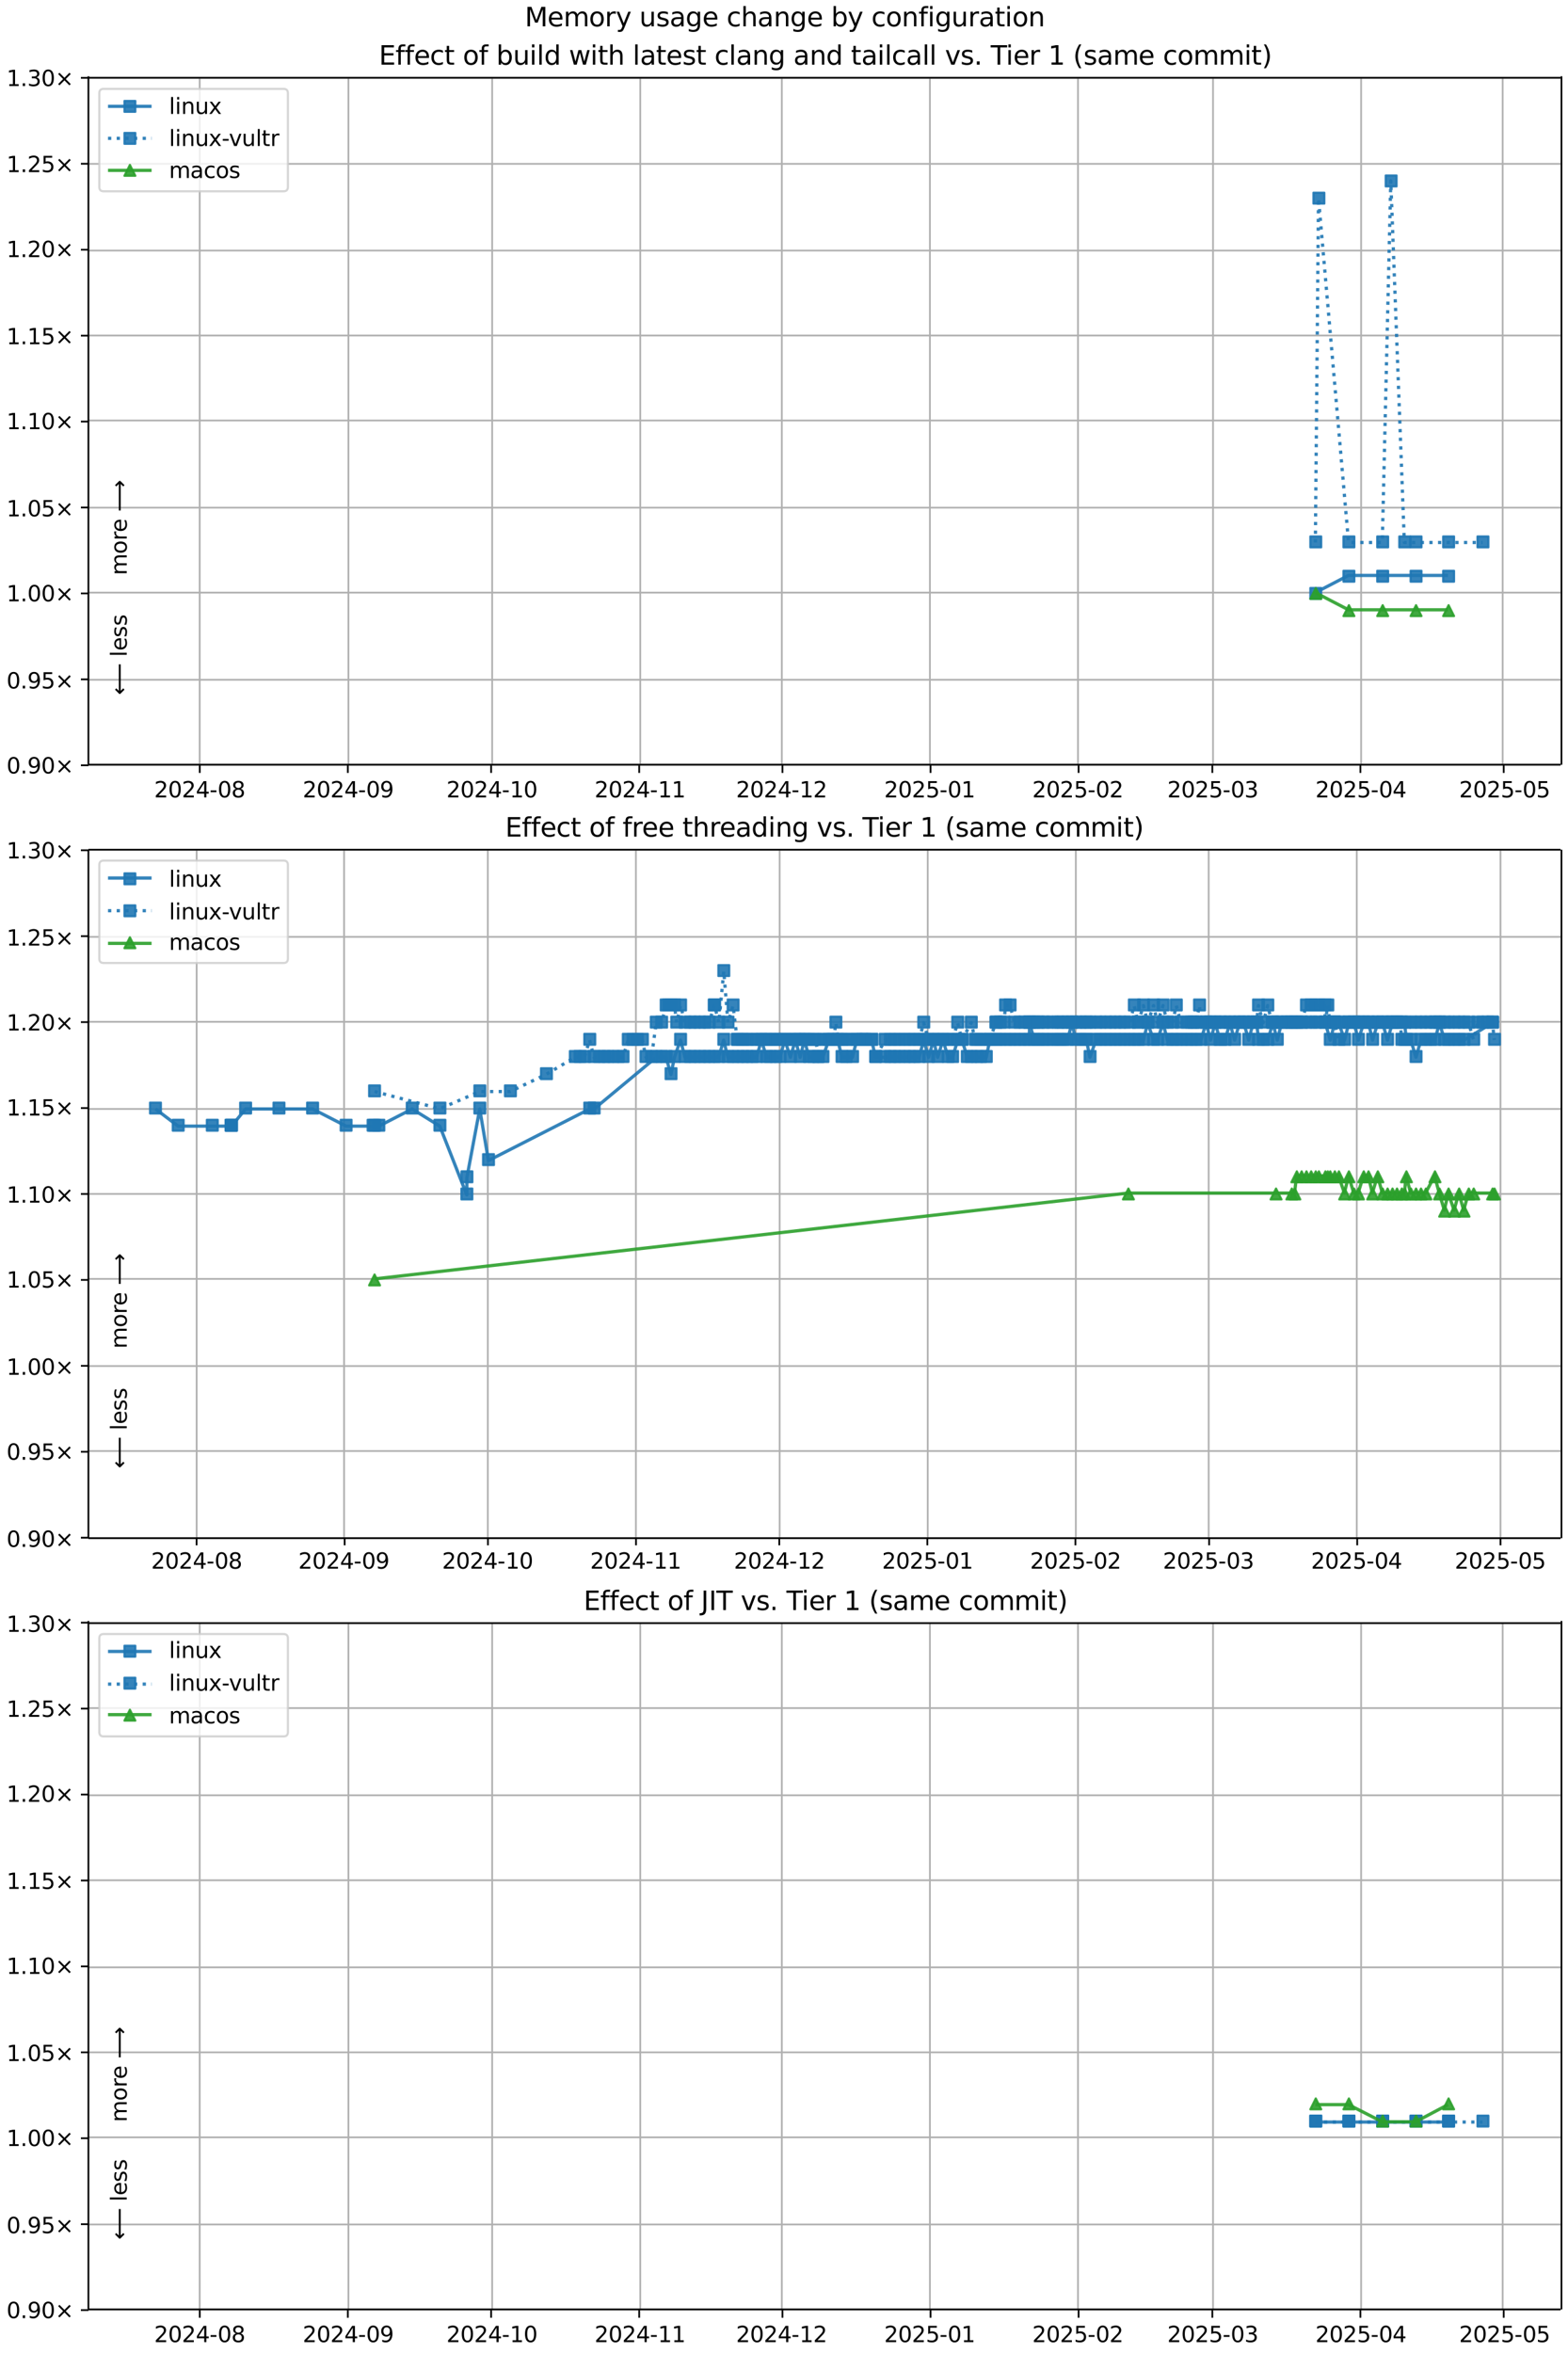 <?xml version="1.0" encoding="UTF-8"?>
<!DOCTYPE svg  PUBLIC '-//W3C//DTD SVG 1.1//EN'  'http://www.w3.org/Graphics/SVG/1.1/DTD/svg11.dtd'>
<svg width="720pt" height="1080pt" version="1.1" viewBox="0 0 720 1080" xmlns="http://www.w3.org/2000/svg" xmlns:xlink="http://www.w3.org/1999/xlink">
<defs>
<style type="text/css">*{stroke-linejoin: round; stroke-linecap: butt}</style>
</defs>
<path d="m0 1080h720v-1080h-720z" fill="#fff"/>
<path d="m40.6 351h676v-316h-676z" fill="#fff"/>
<path d="m91.7 351v-316" clip-path="url(#l)" fill="none" stroke="#b0b0b0" stroke-linecap="square" stroke-width=".8"/>
<defs>
<path id="g" d="m0 0v3.5" stroke="#000" stroke-width=".8"/>
</defs>
<use x="91.734" y="351.265" stroke="#000000" stroke-width=".8" xlink:href="#g"/>
<g transform="translate(70.8 366) scale(.1 -.1)">
<defs>
<path id="c" transform="scale(.016)" d="m1228 531h2203v-531h-2962v531q359 372 979 998 621 627 780 809 303 340 423 576 121 236 121 464 0 372-261 606-261 235-680 235-297 0-627-103-329-103-704-313v638q381 153 712 231 332 78 607 78 725 0 1156-363 431-362 431-968 0-288-108-546-107-257-392-607-78-91-497-524-418-433-1181-1211z"/>
<path id="b" transform="scale(.016)" d="m2034 4250q-487 0-733-480-245-479-245-1442 0-959 245-1439 246-480 733-480 491 0 736 480 246 480 246 1439 0 963-246 1442-245 480-736 480zm0 500q785 0 1199-621 414-620 414-1801 0-1178-414-1799-414-620-1199-620-784 0-1198 620-414 621-414 1799 0 1181 414 1801 414 621 1198 621z"/>
<path id="r" transform="scale(.016)" d="m2419 4116-1594-2491h1594v2491zm-166 550h794v-3041h666v-525h-666v-1100h-628v1100h-2106v609l1940 2957z"/>
<path id="f" transform="scale(.016)" d="m313 2009h1684v-512h-1684v512z"/>
<path id="al" transform="scale(.016)" d="m2034 2216q-450 0-708-241-257-241-257-662 0-422 257-663 258-241 708-241t709 242q260 243 260 662 0 421-258 662-257 241-711 241zm-631 268q-406 100-633 378-226 279-226 679 0 559 398 884 399 325 1092 325 697 0 1094-325t397-884q0-400-227-679-226-278-629-378 456-106 710-416 255-309 255-755 0-679-414-1042-414-362-1186-362-771 0-1186 362-414 363-414 1042 0 446 256 755 257 310 713 416zm-231 997q0-362 226-565 227-203 636-203 407 0 636 203 230 203 230 565 0 363-230 566-229 203-636 203-409 0-636-203-226-203-226-566z"/>
</defs>
<use xlink:href="#c"/>
<use transform="translate(63.6)" xlink:href="#b"/>
<use transform="translate(127)" xlink:href="#c"/>
<use transform="translate(191)" xlink:href="#r"/>
<use transform="translate(254)" xlink:href="#f"/>
<use transform="translate(291)" xlink:href="#b"/>
<use transform="translate(354)" xlink:href="#al"/>
</g>
<path d="m160 351v-316" clip-path="url(#l)" fill="none" stroke="#b0b0b0" stroke-linecap="square" stroke-width=".8"/>
<use x="159.722" y="351.265" stroke="#000000" stroke-width=".8" xlink:href="#g"/>
<g transform="translate(139 366) scale(.1 -.1)">
<defs>
<path id="ac" transform="scale(.016)" d="m703 97v575q238-113 481-172 244-59 479-59 625 0 954 420 330 420 377 1277-181-269-460-413-278-144-615-144-700 0-1108 423-408 424-408 1159 0 718 425 1152 425 435 1131 435 810 0 1236-621 427-620 427-1801 0-1103-524-1761-523-658-1407-658-238 0-482 47-243 47-506 141zm1256 1978q425 0 673 290 249 291 249 798 0 503-249 795-248 292-673 292t-673-292-248-795q0-507 248-798 248-290 673-290z"/>
</defs>
<use xlink:href="#c"/>
<use transform="translate(63.6)" xlink:href="#b"/>
<use transform="translate(127)" xlink:href="#c"/>
<use transform="translate(191)" xlink:href="#r"/>
<use transform="translate(254)" xlink:href="#f"/>
<use transform="translate(291)" xlink:href="#b"/>
<use transform="translate(354)" xlink:href="#ac"/>
</g>
<path d="m226 351v-316" clip-path="url(#l)" fill="none" stroke="#b0b0b0" stroke-linecap="square" stroke-width=".8"/>
<use x="225.517" y="351.265" stroke="#000000" stroke-width=".8" xlink:href="#g"/>
<g transform="translate(205 366) scale(.1 -.1)">
<defs>
<path id="e" transform="scale(.016)" d="m794 531h1031v3560l-1122-225v575l1116 225h631v-4135h1031v-531h-2687v531z"/>
</defs>
<use xlink:href="#c"/>
<use transform="translate(63.6)" xlink:href="#b"/>
<use transform="translate(127)" xlink:href="#c"/>
<use transform="translate(191)" xlink:href="#r"/>
<use transform="translate(254)" xlink:href="#f"/>
<use transform="translate(291)" xlink:href="#e"/>
<use transform="translate(354)" xlink:href="#b"/>
</g>
<path d="m294 351v-316" clip-path="url(#l)" fill="none" stroke="#b0b0b0" stroke-linecap="square" stroke-width=".8"/>
<use x="293.505" y="351.265" stroke="#000000" stroke-width=".8" xlink:href="#g"/>
<g transform="translate(273 366) scale(.1 -.1)">
<use xlink:href="#c"/>
<use transform="translate(63.6)" xlink:href="#b"/>
<use transform="translate(127)" xlink:href="#c"/>
<use transform="translate(191)" xlink:href="#r"/>
<use transform="translate(254)" xlink:href="#f"/>
<use transform="translate(291)" xlink:href="#e"/>
<use transform="translate(354)" xlink:href="#e"/>
</g>
<path d="m359 351v-316" clip-path="url(#l)" fill="none" stroke="#b0b0b0" stroke-linecap="square" stroke-width=".8"/>
<use x="359.301" y="351.265" stroke="#000000" stroke-width=".8" xlink:href="#g"/>
<g transform="translate(338 366) scale(.1 -.1)">
<use xlink:href="#c"/>
<use transform="translate(63.6)" xlink:href="#b"/>
<use transform="translate(127)" xlink:href="#c"/>
<use transform="translate(191)" xlink:href="#r"/>
<use transform="translate(254)" xlink:href="#f"/>
<use transform="translate(291)" xlink:href="#e"/>
<use transform="translate(354)" xlink:href="#c"/>
</g>
<path d="m427 351v-316" clip-path="url(#l)" fill="none" stroke="#b0b0b0" stroke-linecap="square" stroke-width=".8"/>
<use x="427.289" y="351.265" stroke="#000000" stroke-width=".8" xlink:href="#g"/>
<g transform="translate(406 366) scale(.1 -.1)">
<defs>
<path id="h" transform="scale(.016)" d="m691 4666h2478v-532h-1900v-1143q137 47 274 70 138 23 276 23 781 0 1237-428 457-428 457-1159 0-753-469-1171-469-417-1322-417-294 0-599 50-304 50-629 150v635q281-153 581-228t634-75q541 0 856 284 316 284 316 772 0 487-316 771-315 285-856 285-253 0-505-56-251-56-513-175v2344z"/>
</defs>
<use xlink:href="#c"/>
<use transform="translate(63.6)" xlink:href="#b"/>
<use transform="translate(127)" xlink:href="#c"/>
<use transform="translate(191)" xlink:href="#h"/>
<use transform="translate(254)" xlink:href="#f"/>
<use transform="translate(291)" xlink:href="#b"/>
<use transform="translate(354)" xlink:href="#e"/>
</g>
<path d="m495 351v-316" clip-path="url(#l)" fill="none" stroke="#b0b0b0" stroke-linecap="square" stroke-width=".8"/>
<use x="495.277" y="351.265" stroke="#000000" stroke-width=".8" xlink:href="#g"/>
<g transform="translate(474 366) scale(.1 -.1)">
<use xlink:href="#c"/>
<use transform="translate(63.6)" xlink:href="#b"/>
<use transform="translate(127)" xlink:href="#c"/>
<use transform="translate(191)" xlink:href="#h"/>
<use transform="translate(254)" xlink:href="#f"/>
<use transform="translate(291)" xlink:href="#b"/>
<use transform="translate(354)" xlink:href="#c"/>
</g>
<path d="m557 351v-316" clip-path="url(#l)" fill="none" stroke="#b0b0b0" stroke-linecap="square" stroke-width=".8"/>
<use x="556.686" y="351.265" stroke="#000000" stroke-width=".8" xlink:href="#g"/>
<g transform="translate(536 366) scale(.1 -.1)">
<defs>
<path id="af" transform="scale(.016)" d="m2597 2516q453-97 707-404 255-306 255-756 0-690-475-1069-475-378-1350-378-293 0-604 58t-642 174v609q262-153 574-231 313-78 654-78 593 0 904 234t311 681q0 413-289 645-289 233-804 233h-544v519h569q465 0 712 186t247 536q0 359-255 551-254 193-729 193-260 0-557-57-297-56-653-174v562q360 100 674 150t592 50q719 0 1137-327 419-326 419-882 0-388-222-655t-631-370z"/>
</defs>
<use xlink:href="#c"/>
<use transform="translate(63.6)" xlink:href="#b"/>
<use transform="translate(127)" xlink:href="#c"/>
<use transform="translate(191)" xlink:href="#h"/>
<use transform="translate(254)" xlink:href="#f"/>
<use transform="translate(291)" xlink:href="#b"/>
<use transform="translate(354)" xlink:href="#af"/>
</g>
<path d="m625 351v-316" clip-path="url(#l)" fill="none" stroke="#b0b0b0" stroke-linecap="square" stroke-width=".8"/>
<use x="624.674" y="351.265" stroke="#000000" stroke-width=".8" xlink:href="#g"/>
<g transform="translate(604 366) scale(.1 -.1)">
<use xlink:href="#c"/>
<use transform="translate(63.6)" xlink:href="#b"/>
<use transform="translate(127)" xlink:href="#c"/>
<use transform="translate(191)" xlink:href="#h"/>
<use transform="translate(254)" xlink:href="#f"/>
<use transform="translate(291)" xlink:href="#b"/>
<use transform="translate(354)" xlink:href="#r"/>
</g>
<path d="m690 351v-316" clip-path="url(#l)" fill="none" stroke="#b0b0b0" stroke-linecap="square" stroke-width=".8"/>
<use x="690.47" y="351.265" stroke="#000000" stroke-width=".8" xlink:href="#g"/>
<g transform="translate(670 366) scale(.1 -.1)">
<use xlink:href="#c"/>
<use transform="translate(63.6)" xlink:href="#b"/>
<use transform="translate(127)" xlink:href="#c"/>
<use transform="translate(191)" xlink:href="#h"/>
<use transform="translate(254)" xlink:href="#f"/>
<use transform="translate(291)" xlink:href="#b"/>
<use transform="translate(354)" xlink:href="#h"/>
</g>
<path d="m40.6 351h676" clip-path="url(#l)" fill="none" stroke="#b0b0b0" stroke-linecap="square" stroke-width=".8"/>
<defs>
<path id="m" d="m0 0h-3.5" stroke="#000" stroke-width=".8"/>
</defs>
<use x="40.646" y="351.265" stroke="#000000" stroke-width=".8" xlink:href="#m"/>
<g transform="translate(3 355) scale(.1 -.1)">
<defs>
<path id="i" transform="scale(.016)" d="m684 794h660v-794h-660v794z"/>
<path id="n" transform="scale(.016)" d="m4488 3438-1429-1435 1429-1428-372-378-1435 1434-1434-1434-369 378 1425 1428-1425 1435 369 378 1434-1435 1435 1435 372-378z"/>
</defs>
<use xlink:href="#b"/>
<use transform="translate(63.6)" xlink:href="#i"/>
<use transform="translate(95.4)" xlink:href="#ac"/>
<use transform="translate(159)" xlink:href="#b"/>
<use transform="translate(223)" xlink:href="#n"/>
</g>
<path d="m40.6 312h676" clip-path="url(#l)" fill="none" stroke="#b0b0b0" stroke-linecap="square" stroke-width=".8"/>
<use x="40.646" y="311.823" stroke="#000000" stroke-width=".8" xlink:href="#m"/>
<g transform="translate(3 316) scale(.1 -.1)">
<use xlink:href="#b"/>
<use transform="translate(63.6)" xlink:href="#i"/>
<use transform="translate(95.4)" xlink:href="#ac"/>
<use transform="translate(159)" xlink:href="#h"/>
<use transform="translate(223)" xlink:href="#n"/>
</g>
<path d="m40.6 272h676" clip-path="url(#l)" fill="none" stroke="#b0b0b0" stroke-linecap="square" stroke-width=".8"/>
<use x="40.646" y="272.382" stroke="#000000" stroke-width=".8" xlink:href="#m"/>
<g transform="translate(3 276) scale(.1 -.1)">
<use xlink:href="#e"/>
<use transform="translate(63.6)" xlink:href="#i"/>
<use transform="translate(95.4)" xlink:href="#b"/>
<use transform="translate(159)" xlink:href="#b"/>
<use transform="translate(223)" xlink:href="#n"/>
</g>
<path d="m40.6 233h676" clip-path="url(#l)" fill="none" stroke="#b0b0b0" stroke-linecap="square" stroke-width=".8"/>
<use x="40.646" y="232.94" stroke="#000000" stroke-width=".8" xlink:href="#m"/>
<g transform="translate(3 237) scale(.1 -.1)">
<use xlink:href="#e"/>
<use transform="translate(63.6)" xlink:href="#i"/>
<use transform="translate(95.4)" xlink:href="#b"/>
<use transform="translate(159)" xlink:href="#h"/>
<use transform="translate(223)" xlink:href="#n"/>
</g>
<path d="m40.6 193h676" clip-path="url(#l)" fill="none" stroke="#b0b0b0" stroke-linecap="square" stroke-width=".8"/>
<use x="40.646" y="193.499" stroke="#000000" stroke-width=".8" xlink:href="#m"/>
<g transform="translate(3 197) scale(.1 -.1)">
<use xlink:href="#e"/>
<use transform="translate(63.6)" xlink:href="#i"/>
<use transform="translate(95.4)" xlink:href="#e"/>
<use transform="translate(159)" xlink:href="#b"/>
<use transform="translate(223)" xlink:href="#n"/>
</g>
<path d="m40.6 154h676" clip-path="url(#l)" fill="none" stroke="#b0b0b0" stroke-linecap="square" stroke-width=".8"/>
<use x="40.646" y="154.057" stroke="#000000" stroke-width=".8" xlink:href="#m"/>
<g transform="translate(3 158) scale(.1 -.1)">
<use xlink:href="#e"/>
<use transform="translate(63.6)" xlink:href="#i"/>
<use transform="translate(95.4)" xlink:href="#e"/>
<use transform="translate(159)" xlink:href="#h"/>
<use transform="translate(223)" xlink:href="#n"/>
</g>
<path d="m40.6 115h676" clip-path="url(#l)" fill="none" stroke="#b0b0b0" stroke-linecap="square" stroke-width=".8"/>
<use x="40.646" y="114.616" stroke="#000000" stroke-width=".8" xlink:href="#m"/>
<g transform="translate(3 118) scale(.1 -.1)">
<use xlink:href="#e"/>
<use transform="translate(63.6)" xlink:href="#i"/>
<use transform="translate(95.4)" xlink:href="#c"/>
<use transform="translate(159)" xlink:href="#b"/>
<use transform="translate(223)" xlink:href="#n"/>
</g>
<path d="m40.6 75.2h676" clip-path="url(#l)" fill="none" stroke="#b0b0b0" stroke-linecap="square" stroke-width=".8"/>
<use x="40.646" y="75.174" stroke="#000000" stroke-width=".8" xlink:href="#m"/>
<g transform="translate(3 79) scale(.1 -.1)">
<use xlink:href="#e"/>
<use transform="translate(63.6)" xlink:href="#i"/>
<use transform="translate(95.4)" xlink:href="#c"/>
<use transform="translate(159)" xlink:href="#h"/>
<use transform="translate(223)" xlink:href="#n"/>
</g>
<path d="m40.6 35.7h676" clip-path="url(#l)" fill="none" stroke="#b0b0b0" stroke-linecap="square" stroke-width=".8"/>
<use x="40.646" y="35.733" stroke="#000000" stroke-width=".8" xlink:href="#m"/>
<g transform="translate(3 39.5) scale(.1 -.1)">
<use xlink:href="#e"/>
<use transform="translate(63.6)" xlink:href="#i"/>
<use transform="translate(95.4)" xlink:href="#af"/>
<use transform="translate(159)" xlink:href="#b"/>
<use transform="translate(223)" xlink:href="#n"/>
</g>
<path d="m604 272 15.2-7.89h15.5 15.3 14.9" clip-path="url(#l)" fill="none" stroke="#1f77b4" stroke-linecap="square" stroke-opacity=".9" stroke-width="1.5"/>
<defs>
<path id="a" d="m-2.5 2.5h5v-5h-5z" stroke="#1f77b4" stroke-opacity=".9"/>
</defs>
<g clip-path="url(#l)" fill="#1f77b4" fill-opacity=".9" stroke="#1f77b4" stroke-opacity=".9">
<use x="604.182" y="272.382" xlink:href="#a"/>
<use x="619.398" y="264.493" xlink:href="#a"/>
<use x="634.903" y="264.493" xlink:href="#a"/>
<use x="650.224" y="264.493" xlink:href="#a"/>
<use x="665.174" y="264.493" xlink:href="#a"/>
</g>
<g stroke="#1f77b4" stroke-opacity=".9">
<path d="m604 249 1.43-158 13.8 158h15.5l3.89-166 6.23 166h5.2 14.9 15.8" clip-path="url(#l)" fill="none" stroke-dasharray="1.5,2.475" stroke-width="1.5"/>
<g clip-path="url(#l)" fill="#1f77b4" fill-opacity=".9">
<use x="604.182" y="248.717" xlink:href="#a"/>
<use x="605.615" y="90.951" xlink:href="#a"/>
<use x="619.398" y="248.717" xlink:href="#a"/>
<use x="634.903" y="248.717" xlink:href="#a"/>
<use x="638.79" y="83.062" xlink:href="#a"/>
<use x="645.025" y="248.717" xlink:href="#a"/>
<use x="650.224" y="248.717" xlink:href="#a"/>
<use x="665.174" y="248.717" xlink:href="#a"/>
<use x="680.94" y="248.717" xlink:href="#a"/>
</g>
</g>
<path d="m604 272 15.2 7.89h15.5 15.3 14.9" clip-path="url(#l)" fill="none" stroke="#2ca02c" stroke-linecap="square" stroke-opacity=".9" stroke-width="1.5"/>
<defs>
<path id="d" d="m0-2.5-2.5 5h5z" stroke="#2ca02c" stroke-opacity=".9"/>
</defs>
<g clip-path="url(#l)" fill="#2ca02c" fill-opacity=".9" stroke="#2ca02c" stroke-opacity=".9">
<use x="604.182" y="272.382" xlink:href="#d"/>
<use x="619.398" y="280.27" xlink:href="#d"/>
<use x="634.903" y="280.27" xlink:href="#d"/>
<use x="650.224" y="280.27" xlink:href="#d"/>
<use x="665.174" y="280.27" xlink:href="#d"/>
</g>
<path d="m40.6 351v-316" fill="none" stroke="#000" stroke-linecap="square" stroke-width=".8"/>
<path d="m717 351v-316" fill="none" stroke="#000" stroke-linecap="square" stroke-width=".8"/>
<path d="m40.6 351h676" fill="none" stroke="#000" stroke-linecap="square" stroke-width=".8"/>
<path d="m40.6 35.7h676" fill="none" stroke="#000" stroke-linecap="square" stroke-width=".8"/>
<g clip-path="url(#l)">
<g transform="translate(58.2 264) rotate(-90) scale(.1 -.1)">
<defs>
<path id="t" transform="scale(.016)" d="m3328 2828q216 388 516 572t706 184q547 0 844-383 297-382 297-1088v-2113h-578v2094q0 503-179 746-178 244-543 244-447 0-707-297-259-296-259-809v-1978h-578v2094q0 506-178 748t-550 242q-441 0-701-298-259-298-259-808v-1978h-578v3500h578v-544q197 322 472 475t653 153q382 0 649-194 267-193 395-562z"/>
<path id="v" transform="scale(.016)" d="m1959 3097q-462 0-731-361t-269-989 267-989q268-361 733-361 460 0 728 362 269 363 269 988 0 622-269 986-268 364-728 364zm0 487q750 0 1178-488 429-487 429-1349 0-859-429-1349-428-489-1178-489-753 0-1180 489-426 490-426 1349 0 862 426 1349 427 488 1180 488z"/>
<path id="x" transform="scale(.016)" d="m2631 2963q-97 56-211 82-114 27-251 27-488 0-749-317t-261-911v-1844h-578v3500h578v-544q182 319 472 473 291 155 707 155 59 0 131-8 72-7 159-23l3-590z"/>
<path id="o" transform="scale(.016)" d="m3597 1894v-281h-2644q38-594 358-905t892-311q331 0 642 81t618 244v-544q-310-131-635-200t-659-69q-838 0-1327 487-489 488-489 1320 0 859 464 1363 464 505 1252 505 706 0 1117-455 411-454 411-1235zm-575 169q-6 471-264 752-258 282-683 282-481 0-770-272t-333-766l2050 4z"/>
<path id="ao" transform="scale(.016)" d="m8863 2147v-281l-1229-1228-375 375 729 728h-7622v531h7622l-729 728 375 375 1229-1228z"/>
</defs>
<use xlink:href="#t"/>
<use transform="translate(97.4)" xlink:href="#v"/>
<use transform="translate(159)" xlink:href="#x"/>
<use transform="translate(197)" xlink:href="#o"/>
<use transform="translate(259)" xlink:href="#DejaVuSans-20"/>
<use transform="translate(291)" xlink:href="#ao"/>
</g>
</g>
<g clip-path="url(#l)">
<g transform="translate(58.2 319) rotate(-90) scale(.1 -.1)">
<defs>
<path id="ap" transform="scale(.016)" d="m313 1866v281l1228 1228 375-375-728-728h7621v-531h-7621l728-728-375-375-1228 1228z"/>
<path id="p" transform="scale(.016)" d="m603 4863h575v-4863h-575v4863z"/>
<path id="s" transform="scale(.016)" d="m2834 3397v-544q-243 125-506 187-262 63-544 63-428 0-642-131t-214-394q0-200 153-314t616-217l197-44q612-131 870-370t258-667q0-488-386-773-386-284-1061-284-281 0-586 55t-642 164v594q319-166 628-249 309-82 613-82 406 0 624 139 219 139 219 392 0 234-158 359-157 125-692 241l-200 47q-534 112-772 345-237 233-237 639 0 494 350 762 350 269 994 269 318 0 599-47 282-46 519-140z"/>
</defs>
<use xlink:href="#ap"/>
<use transform="translate(143)" xlink:href="#DejaVuSans-20"/>
<use transform="translate(175)" xlink:href="#p"/>
<use transform="translate(203)" xlink:href="#o"/>
<use transform="translate(264)" xlink:href="#s"/>
<use transform="translate(317)" xlink:href="#s"/>
</g>
</g>
<g transform="translate(174 29.7) scale(.12 -.12)">
<defs>
<path id="ak" transform="scale(.016)" d="m628 4666h2950v-532h-2319v-1381h2222v-531h-2222v-1691h2375v-531h-3006v4666z"/>
<path id="ab" transform="scale(.016)" d="m2375 4863v-479h-550q-309 0-430-125-120-125-120-450v-309h947v-447h-947v-3053h-578v3053h-550v447h550v244q0 584 272 851 272 268 862 268h544z"/>
<path id="y" transform="scale(.016)" d="m3122 3366v-538q-244 135-489 202t-495 67q-560 0-870-355-309-354-309-995t309-996q310-354 870-354 250 0 495 67t489 202v-532q-241-112-499-168-257-57-548-57-791 0-1257 497-465 497-465 1341 0 856 470 1346 471 491 1290 491 265 0 518-55 253-54 491-163z"/>
<path id="u" transform="scale(.016)" d="m1172 4494v-994h1184v-447h-1184v-1900q0-428 117-550t477-122h590v-481h-590q-666 0-919 248-253 249-253 905v1900h-422v447h422v994h578z"/>
<path id="ar" transform="scale(.016)" d="m3116 1747q0 634-261 995t-717 361q-457 0-718-361t-261-995 261-995 718-361q456 0 717 361t261 995zm-1957 1222q182 312 458 463 277 152 661 152 638 0 1036-506 399-506 399-1331t-399-1332q-398-506-1036-506-384 0-661 152-276 152-458 464v-525h-578v4863h578v-1894z"/>
<path id="z" transform="scale(.016)" d="m544 1381v2119h575v-2097q0-497 193-746 194-248 582-248 465 0 735 297 271 297 271 810v1984h575v-3500h-575v538q-209-319-486-474-276-155-642-155-603 0-916 375-312 375-312 1097zm1447 2203z"/>
<path id="q" transform="scale(.016)" d="m603 3500h575v-3500h-575v3500zm0 1363h575v-729h-575v729z"/>
<path id="aj" transform="scale(.016)" d="m2906 2969v1894h575v-4863h-575v525q-181-312-458-464-276-152-664-152-634 0-1033 506-398 507-398 1332t398 1331q399 506 1033 506 388 0 664-152 277-151 458-463zm-1959-1222q0-634 261-995t717-361 718 361q263 361 263 995t-263 995q-262 361-718 361t-717-361-261-995z"/>
<path id="as" transform="scale(.016)" d="m269 3500h575l719-2731 715 2731h678l719-2731 716 2731h575l-916-3500h-678l-753 2869-756-2869h-679l-915 3500z"/>
<path id="ai" transform="scale(.016)" d="m3513 2113v-2113h-575v2094q0 497-194 743-194 247-581 247-466 0-735-297-269-296-269-809v-1978h-578v4863h578v-1907q207 316 486 472 280 156 646 156 603 0 912-373 310-373 310-1098z"/>
<path id="w" transform="scale(.016)" d="m2194 1759q-697 0-966-159t-269-544q0-306 202-486 202-179 548-179 479 0 768 339t289 901v128h-572zm1147 238v-2e3h-575v531q-197-318-491-470t-719-152q-537 0-855 302-317 302-317 808 0 590 395 890 396 300 1180 300h807v57q0 397-261 614t-733 217q-300 0-585-72-284-72-546-216v532q315 122 612 182 297 61 578 61 760 0 1135-394 375-393 375-1193z"/>
<path id="aa" transform="scale(.016)" d="m3513 2113v-2113h-575v2094q0 497-194 743-194 247-581 247-466 0-735-297-269-296-269-809v-1978h-578v3500h578v-544q207 316 486 472 280 156 646 156 603 0 912-373 310-373 310-1098z"/>
<path id="ag" transform="scale(.016)" d="m2906 1791q0 625-258 968-257 344-723 344-462 0-720-344-258-343-258-968 0-622 258-966t720-344q466 0 723 344 258 344 258 966zm575-1357q0-893-397-1329-396-436-1215-436-303 0-572 45t-522 139v559q253-137 500-202 247-66 503-66 566 0 847 295t281 892v285q-178-310-456-463t-666-153q-643 0-1037 490-394 491-394 1301 0 812 394 1302 394 491 1037 491 388 0 666-153t456-462v531h575v-3066z"/>
<path id="ae" transform="scale(.016)" d="m191 3500h609l1094-2937 1094 2937h609l-1313-3500h-781l-1312 3500z"/>
<path id="ah" transform="scale(.016)" d="m-19 4666h3947v-532h-1656v-4134h-634v4134h-1657v532z"/>
<path id="an" transform="scale(.016)" d="m1984 4856q-418-718-622-1422-203-703-203-1425 0-721 205-1429t620-1424h-500q-468 735-701 1444t-233 1409q0 697 231 1403 232 707 703 1444h500z"/>
<path id="am" transform="scale(.016)" d="m513 4856h500q468-737 701-1444 233-706 233-1403 0-700-233-1409t-701-1444h-500q415 716 620 1424t205 1429q0 722-205 1425-205 704-620 1422z"/>
</defs>
<use xlink:href="#ak"/>
<use transform="translate(63.2)" xlink:href="#ab"/>
<use transform="translate(98.4)" xlink:href="#ab"/>
<use transform="translate(134)" xlink:href="#o"/>
<use transform="translate(195)" xlink:href="#y"/>
<use transform="translate(250)" xlink:href="#u"/>
<use transform="translate(289)" xlink:href="#DejaVuSans-20"/>
<use transform="translate(321)" xlink:href="#v"/>
<use transform="translate(382)" xlink:href="#ab"/>
<use transform="translate(417)" xlink:href="#DejaVuSans-20"/>
<use transform="translate(449)" xlink:href="#ar"/>
<use transform="translate(513)" xlink:href="#z"/>
<use transform="translate(576)" xlink:href="#q"/>
<use transform="translate(604)" xlink:href="#p"/>
<use transform="translate(632)" xlink:href="#aj"/>
<use transform="translate(695)" xlink:href="#DejaVuSans-20"/>
<use transform="translate(727)" xlink:href="#as"/>
<use transform="translate(809)" xlink:href="#q"/>
<use transform="translate(837)" xlink:href="#u"/>
<use transform="translate(876)" xlink:href="#ai"/>
<use transform="translate(939)" xlink:href="#DejaVuSans-20"/>
<use transform="translate(971)" xlink:href="#p"/>
<use transform="translate(999)" xlink:href="#w"/>
<use transform="translate(1060)" xlink:href="#u"/>
<use transform="translate(1099)" xlink:href="#o"/>
<use transform="translate(1161)" xlink:href="#s"/>
<use transform="translate(1213)" xlink:href="#u"/>
<use transform="translate(1252)" xlink:href="#DejaVuSans-20"/>
<use transform="translate(1284)" xlink:href="#y"/>
<use transform="translate(1339)" xlink:href="#p"/>
<use transform="translate(1367)" xlink:href="#w"/>
<use transform="translate(1428)" xlink:href="#aa"/>
<use transform="translate(1491)" xlink:href="#ag"/>
<use transform="translate(1555)" xlink:href="#DejaVuSans-20"/>
<use transform="translate(1586)" xlink:href="#w"/>
<use transform="translate(1648)" xlink:href="#aa"/>
<use transform="translate(1711)" xlink:href="#aj"/>
<use transform="translate(1775)" xlink:href="#DejaVuSans-20"/>
<use transform="translate(1806)" xlink:href="#u"/>
<use transform="translate(1846)" xlink:href="#w"/>
<use transform="translate(1907)" xlink:href="#q"/>
<use transform="translate(1935)" xlink:href="#p"/>
<use transform="translate(1962)" xlink:href="#y"/>
<use transform="translate(2017)" xlink:href="#w"/>
<use transform="translate(2079)" xlink:href="#p"/>
<use transform="translate(2106)" xlink:href="#p"/>
<use transform="translate(2134)" xlink:href="#DejaVuSans-20"/>
<use transform="translate(2166)" xlink:href="#ae"/>
<use transform="translate(2225)" xlink:href="#s"/>
<use transform="translate(2277)" xlink:href="#i"/>
<use transform="translate(2309)" xlink:href="#DejaVuSans-20"/>
<use transform="translate(2341)" xlink:href="#ah"/>
<use transform="translate(2399)" xlink:href="#q"/>
<use transform="translate(2427)" xlink:href="#o"/>
<use transform="translate(2488)" xlink:href="#x"/>
<use transform="translate(2529)" xlink:href="#DejaVuSans-20"/>
<use transform="translate(2561)" xlink:href="#e"/>
<use transform="translate(2625)" xlink:href="#DejaVuSans-20"/>
<use transform="translate(2656)" xlink:href="#an"/>
<use transform="translate(2696)" xlink:href="#s"/>
<use transform="translate(2748)" xlink:href="#w"/>
<use transform="translate(2809)" xlink:href="#t"/>
<use transform="translate(2906)" xlink:href="#o"/>
<use transform="translate(2968)" xlink:href="#DejaVuSans-20"/>
<use transform="translate(3e3)" xlink:href="#y"/>
<use transform="translate(3055)" xlink:href="#v"/>
<use transform="translate(3116)" xlink:href="#t"/>
<use transform="translate(3213)" xlink:href="#t"/>
<use transform="translate(3311)" xlink:href="#q"/>
<use transform="translate(3338)" xlink:href="#u"/>
<use transform="translate(3378)" xlink:href="#am"/>
</g>
<path d="m47.6 87.8h82.6q2 0 2-2v-43q0-2-2-2h-82.6q-2 0-2 2v43q0 2 2 2z" fill="#fff" opacity=".8" stroke="#ccc"/>
<path d="m49.6 48.8h10 10" fill="none" stroke="#1f77b4" stroke-linecap="square" stroke-opacity=".9" stroke-width="1.5"/>
<use x="59.646" y="48.831" fill="#1f77b4" fill-opacity=".9" stroke="#1f77b4" stroke-opacity=".9" xlink:href="#a"/>
<g transform="translate(77.6 52.3) scale(.1 -.1)">
<defs>
<path id="ad" transform="scale(.016)" d="m3513 3500-1266-1703 1331-1797h-678l-1019 1375-1018-1375h-679l1360 1831-1244 1669h678l928-1247 928 1247h679z"/>
</defs>
<use xlink:href="#p"/>
<use transform="translate(27.8)" xlink:href="#q"/>
<use transform="translate(55.6)" xlink:href="#aa"/>
<use transform="translate(119)" xlink:href="#z"/>
<use transform="translate(182)" xlink:href="#ad"/>
</g>
<path d="m49.6 63.5h10 10" fill="none" stroke="#1f77b4" stroke-dasharray="1.5,2.475" stroke-opacity=".9" stroke-width="1.5"/>
<use x="59.646" y="63.509" fill="#1f77b4" fill-opacity=".9" stroke="#1f77b4" stroke-opacity=".9" xlink:href="#a"/>
<g transform="translate(77.6 67) scale(.1 -.1)">
<use xlink:href="#p"/>
<use transform="translate(27.8)" xlink:href="#q"/>
<use transform="translate(55.6)" xlink:href="#aa"/>
<use transform="translate(119)" xlink:href="#z"/>
<use transform="translate(182)" xlink:href="#ad"/>
<use transform="translate(242)" xlink:href="#f"/>
<use transform="translate(275)" xlink:href="#ae"/>
<use transform="translate(334)" xlink:href="#z"/>
<use transform="translate(398)" xlink:href="#p"/>
<use transform="translate(425)" xlink:href="#u"/>
<use transform="translate(465)" xlink:href="#x"/>
</g>
<path d="m49.6 78.2h10 10" fill="none" stroke="#2ca02c" stroke-linecap="square" stroke-opacity=".9" stroke-width="1.5"/>
<use x="59.646" y="78.187" fill="#2ca02c" fill-opacity=".9" stroke="#2ca02c" stroke-opacity=".9" xlink:href="#d"/>
<g transform="translate(77.6 81.7) scale(.1 -.1)">
<use xlink:href="#t"/>
<use transform="translate(97.4)" xlink:href="#w"/>
<use transform="translate(159)" xlink:href="#y"/>
<use transform="translate(214)" xlink:href="#v"/>
<use transform="translate(275)" xlink:href="#s"/>
</g>
<path d="m40.6 706h676v-316h-676z" fill="#fff"/>
<path d="m90.3 706v-316" clip-path="url(#k)" fill="none" stroke="#b0b0b0" stroke-linecap="square" stroke-width=".8"/>
<use x="90.271" y="705.793" stroke="#000000" stroke-width=".8" xlink:href="#g"/>
<g transform="translate(69.4 720) scale(.1 -.1)">
<use xlink:href="#c"/>
<use transform="translate(63.6)" xlink:href="#b"/>
<use transform="translate(127)" xlink:href="#c"/>
<use transform="translate(191)" xlink:href="#r"/>
<use transform="translate(254)" xlink:href="#f"/>
<use transform="translate(291)" xlink:href="#b"/>
<use transform="translate(354)" xlink:href="#al"/>
</g>
<path d="m158 706v-316" clip-path="url(#k)" fill="none" stroke="#b0b0b0" stroke-linecap="square" stroke-width=".8"/>
<use x="158.26" y="705.793" stroke="#000000" stroke-width=".8" xlink:href="#g"/>
<g transform="translate(137 720) scale(.1 -.1)">
<use xlink:href="#c"/>
<use transform="translate(63.6)" xlink:href="#b"/>
<use transform="translate(127)" xlink:href="#c"/>
<use transform="translate(191)" xlink:href="#r"/>
<use transform="translate(254)" xlink:href="#f"/>
<use transform="translate(291)" xlink:href="#b"/>
<use transform="translate(354)" xlink:href="#ac"/>
</g>
<path d="m224 706v-316" clip-path="url(#k)" fill="none" stroke="#b0b0b0" stroke-linecap="square" stroke-width=".8"/>
<use x="224.055" y="705.793" stroke="#000000" stroke-width=".8" xlink:href="#g"/>
<g transform="translate(203 720) scale(.1 -.1)">
<use xlink:href="#c"/>
<use transform="translate(63.6)" xlink:href="#b"/>
<use transform="translate(127)" xlink:href="#c"/>
<use transform="translate(191)" xlink:href="#r"/>
<use transform="translate(254)" xlink:href="#f"/>
<use transform="translate(291)" xlink:href="#e"/>
<use transform="translate(354)" xlink:href="#b"/>
</g>
<path d="m292 706v-316" clip-path="url(#k)" fill="none" stroke="#b0b0b0" stroke-linecap="square" stroke-width=".8"/>
<use x="292.043" y="705.793" stroke="#000000" stroke-width=".8" xlink:href="#g"/>
<g transform="translate(271 720) scale(.1 -.1)">
<use xlink:href="#c"/>
<use transform="translate(63.6)" xlink:href="#b"/>
<use transform="translate(127)" xlink:href="#c"/>
<use transform="translate(191)" xlink:href="#r"/>
<use transform="translate(254)" xlink:href="#f"/>
<use transform="translate(291)" xlink:href="#e"/>
<use transform="translate(354)" xlink:href="#e"/>
</g>
<path d="m358 706v-316" clip-path="url(#k)" fill="none" stroke="#b0b0b0" stroke-linecap="square" stroke-width=".8"/>
<use x="357.838" y="705.793" stroke="#000000" stroke-width=".8" xlink:href="#g"/>
<g transform="translate(337 720) scale(.1 -.1)">
<use xlink:href="#c"/>
<use transform="translate(63.6)" xlink:href="#b"/>
<use transform="translate(127)" xlink:href="#c"/>
<use transform="translate(191)" xlink:href="#r"/>
<use transform="translate(254)" xlink:href="#f"/>
<use transform="translate(291)" xlink:href="#e"/>
<use transform="translate(354)" xlink:href="#c"/>
</g>
<path d="m426 706v-316" clip-path="url(#k)" fill="none" stroke="#b0b0b0" stroke-linecap="square" stroke-width=".8"/>
<use x="425.827" y="705.793" stroke="#000000" stroke-width=".8" xlink:href="#g"/>
<g transform="translate(405 720) scale(.1 -.1)">
<use xlink:href="#c"/>
<use transform="translate(63.6)" xlink:href="#b"/>
<use transform="translate(127)" xlink:href="#c"/>
<use transform="translate(191)" xlink:href="#h"/>
<use transform="translate(254)" xlink:href="#f"/>
<use transform="translate(291)" xlink:href="#b"/>
<use transform="translate(354)" xlink:href="#e"/>
</g>
<path d="m494 706v-316" clip-path="url(#k)" fill="none" stroke="#b0b0b0" stroke-linecap="square" stroke-width=".8"/>
<use x="493.815" y="705.793" stroke="#000000" stroke-width=".8" xlink:href="#g"/>
<g transform="translate(473 720) scale(.1 -.1)">
<use xlink:href="#c"/>
<use transform="translate(63.6)" xlink:href="#b"/>
<use transform="translate(127)" xlink:href="#c"/>
<use transform="translate(191)" xlink:href="#h"/>
<use transform="translate(254)" xlink:href="#f"/>
<use transform="translate(291)" xlink:href="#b"/>
<use transform="translate(354)" xlink:href="#c"/>
</g>
<path d="m555 706v-316" clip-path="url(#k)" fill="none" stroke="#b0b0b0" stroke-linecap="square" stroke-width=".8"/>
<use x="555.224" y="705.793" stroke="#000000" stroke-width=".8" xlink:href="#g"/>
<g transform="translate(534 720) scale(.1 -.1)">
<use xlink:href="#c"/>
<use transform="translate(63.6)" xlink:href="#b"/>
<use transform="translate(127)" xlink:href="#c"/>
<use transform="translate(191)" xlink:href="#h"/>
<use transform="translate(254)" xlink:href="#f"/>
<use transform="translate(291)" xlink:href="#b"/>
<use transform="translate(354)" xlink:href="#af"/>
</g>
<path d="m623 706v-316" clip-path="url(#k)" fill="none" stroke="#b0b0b0" stroke-linecap="square" stroke-width=".8"/>
<use x="623.212" y="705.793" stroke="#000000" stroke-width=".8" xlink:href="#g"/>
<g transform="translate(602 720) scale(.1 -.1)">
<use xlink:href="#c"/>
<use transform="translate(63.6)" xlink:href="#b"/>
<use transform="translate(127)" xlink:href="#c"/>
<use transform="translate(191)" xlink:href="#h"/>
<use transform="translate(254)" xlink:href="#f"/>
<use transform="translate(291)" xlink:href="#b"/>
<use transform="translate(354)" xlink:href="#r"/>
</g>
<path d="m689 706v-316" clip-path="url(#k)" fill="none" stroke="#b0b0b0" stroke-linecap="square" stroke-width=".8"/>
<use x="689.007" y="705.793" stroke="#000000" stroke-width=".8" xlink:href="#g"/>
<g transform="translate(668 720) scale(.1 -.1)">
<use xlink:href="#c"/>
<use transform="translate(63.6)" xlink:href="#b"/>
<use transform="translate(127)" xlink:href="#c"/>
<use transform="translate(191)" xlink:href="#h"/>
<use transform="translate(254)" xlink:href="#f"/>
<use transform="translate(291)" xlink:href="#b"/>
<use transform="translate(354)" xlink:href="#h"/>
</g>
<path d="m40.6 706h676" clip-path="url(#k)" fill="none" stroke="#b0b0b0" stroke-linecap="square" stroke-width=".8"/>
<use x="40.646" y="705.793" stroke="#000000" stroke-width=".8" xlink:href="#m"/>
<g transform="translate(3 710) scale(.1 -.1)">
<use xlink:href="#b"/>
<use transform="translate(63.6)" xlink:href="#i"/>
<use transform="translate(95.4)" xlink:href="#ac"/>
<use transform="translate(159)" xlink:href="#b"/>
<use transform="translate(223)" xlink:href="#n"/>
</g>
<path d="m40.6 666h676" clip-path="url(#k)" fill="none" stroke="#b0b0b0" stroke-linecap="square" stroke-width=".8"/>
<use x="40.646" y="666.352" stroke="#000000" stroke-width=".8" xlink:href="#m"/>
<g transform="translate(3 670) scale(.1 -.1)">
<use xlink:href="#b"/>
<use transform="translate(63.6)" xlink:href="#i"/>
<use transform="translate(95.4)" xlink:href="#ac"/>
<use transform="translate(159)" xlink:href="#h"/>
<use transform="translate(223)" xlink:href="#n"/>
</g>
<path d="m40.6 627h676" clip-path="url(#k)" fill="none" stroke="#b0b0b0" stroke-linecap="square" stroke-width=".8"/>
<use x="40.646" y="626.91" stroke="#000000" stroke-width=".8" xlink:href="#m"/>
<g transform="translate(3 631) scale(.1 -.1)">
<use xlink:href="#e"/>
<use transform="translate(63.6)" xlink:href="#i"/>
<use transform="translate(95.4)" xlink:href="#b"/>
<use transform="translate(159)" xlink:href="#b"/>
<use transform="translate(223)" xlink:href="#n"/>
</g>
<path d="m40.6 587h676" clip-path="url(#k)" fill="none" stroke="#b0b0b0" stroke-linecap="square" stroke-width=".8"/>
<use x="40.646" y="587.469" stroke="#000000" stroke-width=".8" xlink:href="#m"/>
<g transform="translate(3 591) scale(.1 -.1)">
<use xlink:href="#e"/>
<use transform="translate(63.6)" xlink:href="#i"/>
<use transform="translate(95.4)" xlink:href="#b"/>
<use transform="translate(159)" xlink:href="#h"/>
<use transform="translate(223)" xlink:href="#n"/>
</g>
<path d="m40.6 548h676" clip-path="url(#k)" fill="none" stroke="#b0b0b0" stroke-linecap="square" stroke-width=".8"/>
<use x="40.646" y="548.027" stroke="#000000" stroke-width=".8" xlink:href="#m"/>
<g transform="translate(3 552) scale(.1 -.1)">
<use xlink:href="#e"/>
<use transform="translate(63.6)" xlink:href="#i"/>
<use transform="translate(95.4)" xlink:href="#e"/>
<use transform="translate(159)" xlink:href="#b"/>
<use transform="translate(223)" xlink:href="#n"/>
</g>
<path d="m40.6 509h676" clip-path="url(#k)" fill="none" stroke="#b0b0b0" stroke-linecap="square" stroke-width=".8"/>
<use x="40.646" y="508.586" stroke="#000000" stroke-width=".8" xlink:href="#m"/>
<g transform="translate(3 512) scale(.1 -.1)">
<use xlink:href="#e"/>
<use transform="translate(63.6)" xlink:href="#i"/>
<use transform="translate(95.4)" xlink:href="#e"/>
<use transform="translate(159)" xlink:href="#h"/>
<use transform="translate(223)" xlink:href="#n"/>
</g>
<path d="m40.6 469h676" clip-path="url(#k)" fill="none" stroke="#b0b0b0" stroke-linecap="square" stroke-width=".8"/>
<use x="40.646" y="469.144" stroke="#000000" stroke-width=".8" xlink:href="#m"/>
<g transform="translate(3 473) scale(.1 -.1)">
<use xlink:href="#e"/>
<use transform="translate(63.6)" xlink:href="#i"/>
<use transform="translate(95.4)" xlink:href="#c"/>
<use transform="translate(159)" xlink:href="#b"/>
<use transform="translate(223)" xlink:href="#n"/>
</g>
<path d="m40.6 430h676" clip-path="url(#k)" fill="none" stroke="#b0b0b0" stroke-linecap="square" stroke-width=".8"/>
<use x="40.646" y="429.703" stroke="#000000" stroke-width=".8" xlink:href="#m"/>
<g transform="translate(3 434) scale(.1 -.1)">
<use xlink:href="#e"/>
<use transform="translate(63.6)" xlink:href="#i"/>
<use transform="translate(95.4)" xlink:href="#c"/>
<use transform="translate(159)" xlink:href="#h"/>
<use transform="translate(223)" xlink:href="#n"/>
</g>
<path d="m40.6 390h676" clip-path="url(#k)" fill="none" stroke="#b0b0b0" stroke-linecap="square" stroke-width=".8"/>
<use x="40.646" y="390.261" stroke="#000000" stroke-width=".8" xlink:href="#m"/>
<g transform="translate(3 394) scale(.1 -.1)">
<use xlink:href="#e"/>
<use transform="translate(63.6)" xlink:href="#i"/>
<use transform="translate(95.4)" xlink:href="#af"/>
<use transform="translate(159)" xlink:href="#b"/>
<use transform="translate(223)" xlink:href="#n"/>
</g>
<g stroke="#1f77b4" stroke-opacity=".9">
<path d="m71.4 509 10.4 7.89h24.5l6.45-7.89h30.8l15.4 7.89h15l15.3-7.89 12.7 7.89 12.4 31.6 0.023-7.89 5.92-31.6 3.98 23.7 46.5-23.7h2.02l28.5-23.7h4.55l2.24 7.89 1.62-7.89 2.76-7.89 2.08 7.89h15.5l2.24-7.89 1.93 7.89h13.2l2.21-7.89 2.36 7.89h6.13l2.27-7.89 2.56 7.89 2.27-7.89 2.2 7.89 1.94-7.89 2.19 7.89h6.29l2.71-7.89h4.17l1.87 7.89h4.84l1.98-7.89h6.82l1.83 7.89h20l2.08-7.89 2.24 7.89 2.27-7.89 1.91 7.89 2.45-7.89 2.36 7.89h2.04l2.35-7.89h2.02l2.37 7.89h8.73l1.63-7.89h18.1l0.173-7.89 2.1 7.89h15.3l2.04-7.89 1.76 7.89h4.9l1.59 7.89 2.77-7.89h21.8l1.98-7.89 2.66 7.89h1.83l2.53-7.89 2.01 7.89h15.4l2.36-7.89 2.05 7.89 2.14-7.89 2.19 7.89h2.34l2.2-7.89 2.19 7.89 2.26-7.89h1.96l2.23 7.89 2.06-7.89h1.64l0.828 7.89h4.26l2.31-7.89 2.04 7.89 1.97-7.89h20.1l2.22 7.89 2.1-7.89h1.87l2.64 7.89 1.95-7.89h2.36l2.02 7.89 2.44-7.89h2.19l1.89 7.89 2.38-7.89h2.22l2.25 7.89 2.27-7.89h5.6l0.786 7.89h2.08l2.33 7.89 2.28-7.89h6.42l2.09-7.89 2.36 7.89h8.88l13.1-7.89v0" clip-path="url(#k)" fill="none" stroke-linecap="square" stroke-width="1.5"/>
<g clip-path="url(#k)" fill="#1f77b4" fill-opacity=".9">
<use x="71.389" y="508.586" xlink:href="#a"/>
<use x="81.824" y="516.474" xlink:href="#a"/>
<use x="97.484" y="516.474" xlink:href="#a"/>
<use x="106.112" y="516.474" xlink:href="#a"/>
<use x="106.126" y="516.474" xlink:href="#a"/>
<use x="106.335" y="516.474" xlink:href="#a"/>
<use x="112.784" y="508.586" xlink:href="#a"/>
<use x="128.101" y="508.586" xlink:href="#a"/>
<use x="143.539" y="508.586" xlink:href="#a"/>
<use x="158.925" y="516.474" xlink:href="#a"/>
<use x="171.315" y="516.474" xlink:href="#a"/>
<use x="171.99" y="516.474" xlink:href="#a"/>
<use x="173.958" y="516.474" xlink:href="#a"/>
<use x="189.284" y="508.586" xlink:href="#a"/>
<use x="201.998" y="516.474" xlink:href="#a"/>
<use x="214.386" y="548.027" xlink:href="#a"/>
<use x="214.409" y="540.139" xlink:href="#a"/>
<use x="220.332" y="508.586" xlink:href="#a"/>
<use x="224.315" y="532.251" xlink:href="#a"/>
<use x="270.808" y="508.586" xlink:href="#a"/>
<use x="272.826" y="508.586" xlink:href="#a"/>
<use x="301.346" y="484.921" xlink:href="#a"/>
<use x="303.822" y="484.921" xlink:href="#a"/>
<use x="305.893" y="484.921" xlink:href="#a"/>
<use x="308.131" y="492.809" xlink:href="#a"/>
<use x="309.753" y="484.921" xlink:href="#a"/>
<use x="312.515" y="477.032" xlink:href="#a"/>
<use x="314.592" y="484.921" xlink:href="#a"/>
<use x="317.008" y="484.921" xlink:href="#a"/>
<use x="318.946" y="484.921" xlink:href="#a"/>
<use x="321.354" y="484.921" xlink:href="#a"/>
<use x="323.605" y="484.921" xlink:href="#a"/>
<use x="325.686" y="484.921" xlink:href="#a"/>
<use x="327.968" y="484.921" xlink:href="#a"/>
<use x="330.125" y="484.921" xlink:href="#a"/>
<use x="332.36" y="477.032" xlink:href="#a"/>
<use x="334.292" y="484.921" xlink:href="#a"/>
<use x="336.63" y="484.921" xlink:href="#a"/>
<use x="338.977" y="484.921" xlink:href="#a"/>
<use x="341.12" y="484.921" xlink:href="#a"/>
<use x="343.097" y="484.921" xlink:href="#a"/>
<use x="345.384" y="484.921" xlink:href="#a"/>
<use x="347.473" y="484.921" xlink:href="#a"/>
<use x="349.684" y="477.032" xlink:href="#a"/>
<use x="352.04" y="484.921" xlink:href="#a"/>
<use x="353.64" y="484.921" xlink:href="#a"/>
<use x="356.199" y="484.921" xlink:href="#a"/>
<use x="358.173" y="484.921" xlink:href="#a"/>
<use x="360.442" y="477.032" xlink:href="#a"/>
<use x="363.002" y="484.921" xlink:href="#a"/>
<use x="365.271" y="477.032" xlink:href="#a"/>
<use x="367.472" y="484.921" xlink:href="#a"/>
<use x="369.413" y="477.032" xlink:href="#a"/>
<use x="371.606" y="484.921" xlink:href="#a"/>
<use x="373.463" y="484.921" xlink:href="#a"/>
<use x="375.729" y="484.921" xlink:href="#a"/>
<use x="377.899" y="484.921" xlink:href="#a"/>
<use x="380.608" y="477.032" xlink:href="#a"/>
<use x="382.722" y="477.032" xlink:href="#a"/>
<use x="384.779" y="477.032" xlink:href="#a"/>
<use x="386.65" y="484.921" xlink:href="#a"/>
<use x="388.582" y="484.921" xlink:href="#a"/>
<use x="391.493" y="484.921" xlink:href="#a"/>
<use x="393.477" y="477.032" xlink:href="#a"/>
<use x="395.88" y="477.032" xlink:href="#a"/>
<use x="397.368" y="477.032" xlink:href="#a"/>
<use x="400.299" y="477.032" xlink:href="#a"/>
<use x="402.13" y="484.921" xlink:href="#a"/>
<use x="406.456" y="484.921" xlink:href="#a"/>
<use x="408.857" y="484.921" xlink:href="#a"/>
<use x="410.794" y="484.921" xlink:href="#a"/>
<use x="412.915" y="484.921" xlink:href="#a"/>
<use x="415.491" y="484.921" xlink:href="#a"/>
<use x="417.707" y="484.921" xlink:href="#a"/>
<use x="419.804" y="484.921" xlink:href="#a"/>
<use x="422.091" y="484.921" xlink:href="#a"/>
<use x="424.17" y="477.032" xlink:href="#a"/>
<use x="426.409" y="484.921" xlink:href="#a"/>
<use x="428.677" y="477.032" xlink:href="#a"/>
<use x="430.583" y="484.921" xlink:href="#a"/>
<use x="433.029" y="477.032" xlink:href="#a"/>
<use x="435.39" y="484.921" xlink:href="#a"/>
<use x="437.43" y="484.921" xlink:href="#a"/>
<use x="439.776" y="477.032" xlink:href="#a"/>
<use x="441.792" y="477.032" xlink:href="#a"/>
<use x="444.161" y="484.921" xlink:href="#a"/>
<use x="446" y="484.921" xlink:href="#a"/>
<use x="448.677" y="484.921" xlink:href="#a"/>
<use x="450.36" y="484.921" xlink:href="#a"/>
<use x="452.891" y="484.921" xlink:href="#a"/>
<use x="454.518" y="477.032" xlink:href="#a"/>
<use x="457.288" y="477.032" xlink:href="#a"/>
<use x="457.52" y="477.032" xlink:href="#a"/>
<use x="459.294" y="477.032" xlink:href="#a"/>
<use x="461.735" y="477.032" xlink:href="#a"/>
<use x="463.816" y="477.032" xlink:href="#a"/>
<use x="465.933" y="477.032" xlink:href="#a"/>
<use x="468.328" y="477.032" xlink:href="#a"/>
<use x="470.503" y="477.032" xlink:href="#a"/>
<use x="472.658" y="477.032" xlink:href="#a"/>
<use x="472.831" y="469.144" xlink:href="#a"/>
<use x="474.927" y="477.032" xlink:href="#a"/>
<use x="476.352" y="477.032" xlink:href="#a"/>
<use x="477.049" y="477.032" xlink:href="#a"/>
<use x="479.151" y="477.032" xlink:href="#a"/>
<use x="480.961" y="477.032" xlink:href="#a"/>
<use x="483.215" y="477.032" xlink:href="#a"/>
<use x="485.884" y="477.032" xlink:href="#a"/>
<use x="486.932" y="477.032" xlink:href="#a"/>
<use x="488.075" y="477.032" xlink:href="#a"/>
<use x="490.255" y="477.032" xlink:href="#a"/>
<use x="492.299" y="469.144" xlink:href="#a"/>
<use x="494.061" y="477.032" xlink:href="#a"/>
<use x="496.175" y="477.032" xlink:href="#a"/>
<use x="498.319" y="477.032" xlink:href="#a"/>
<use x="498.963" y="477.032" xlink:href="#a"/>
<use x="500.55" y="484.921" xlink:href="#a"/>
<use x="503.318" y="477.032" xlink:href="#a"/>
<use x="505.205" y="477.032" xlink:href="#a"/>
<use x="507.762" y="477.032" xlink:href="#a"/>
<use x="509.868" y="477.032" xlink:href="#a"/>
<use x="512.146" y="477.032" xlink:href="#a"/>
<use x="514.327" y="477.032" xlink:href="#a"/>
<use x="516.366" y="477.032" xlink:href="#a"/>
<use x="518.761" y="477.032" xlink:href="#a"/>
<use x="520.878" y="477.032" xlink:href="#a"/>
<use x="522.678" y="477.032" xlink:href="#a"/>
<use x="525.101" y="477.032" xlink:href="#a"/>
<use x="527.08" y="469.144" xlink:href="#a"/>
<use x="529.739" y="477.032" xlink:href="#a"/>
<use x="531.565" y="477.032" xlink:href="#a"/>
<use x="534.092" y="469.144" xlink:href="#a"/>
<use x="536.102" y="477.032" xlink:href="#a"/>
<use x="538.499" y="477.032" xlink:href="#a"/>
<use x="540.137" y="477.032" xlink:href="#a"/>
<use x="542.331" y="477.032" xlink:href="#a"/>
<use x="545.112" y="477.032" xlink:href="#a"/>
<use x="547.053" y="477.032" xlink:href="#a"/>
<use x="549.199" y="477.032" xlink:href="#a"/>
<use x="551.454" y="477.032" xlink:href="#a"/>
<use x="553.812" y="469.144" xlink:href="#a"/>
<use x="555.86" y="477.032" xlink:href="#a"/>
<use x="558.004" y="469.144" xlink:href="#a"/>
<use x="560.191" y="477.032" xlink:href="#a"/>
<use x="560.618" y="477.032" xlink:href="#a"/>
<use x="562.532" y="477.032" xlink:href="#a"/>
<use x="564.734" y="469.144" xlink:href="#a"/>
<use x="566.921" y="477.032" xlink:href="#a"/>
<use x="569.177" y="469.144" xlink:href="#a"/>
<use x="571.14" y="469.144" xlink:href="#a"/>
<use x="573.374" y="477.032" xlink:href="#a"/>
<use x="575.434" y="469.144" xlink:href="#a"/>
<use x="577.075" y="469.144" xlink:href="#a"/>
<use x="577.903" y="477.032" xlink:href="#a"/>
<use x="580.107" y="477.032" xlink:href="#a"/>
<use x="582.16" y="477.032" xlink:href="#a"/>
<use x="584.473" y="469.144" xlink:href="#a"/>
<use x="586.512" y="477.032" xlink:href="#a"/>
<use x="588.479" y="469.144" xlink:href="#a"/>
<use x="590.958" y="469.144" xlink:href="#a"/>
<use x="593.2" y="469.144" xlink:href="#a"/>
<use x="594.566" y="469.144" xlink:href="#a"/>
<use x="595.489" y="469.144" xlink:href="#a"/>
<use x="597.696" y="469.144" xlink:href="#a"/>
<use x="599.909" y="469.144" xlink:href="#a"/>
<use x="602.069" y="469.144" xlink:href="#a"/>
<use x="604.182" y="469.144" xlink:href="#a"/>
<use x="605.615" y="469.144" xlink:href="#a"/>
<use x="608.615" y="469.144" xlink:href="#a"/>
<use x="610.839" y="477.032" xlink:href="#a"/>
<use x="612.941" y="469.144" xlink:href="#a"/>
<use x="614.816" y="469.144" xlink:href="#a"/>
<use x="617.453" y="477.032" xlink:href="#a"/>
<use x="619.398" y="469.144" xlink:href="#a"/>
<use x="621.761" y="469.144" xlink:href="#a"/>
<use x="623.781" y="477.032" xlink:href="#a"/>
<use x="626.22" y="469.144" xlink:href="#a"/>
<use x="628.406" y="469.144" xlink:href="#a"/>
<use x="630.298" y="477.032" xlink:href="#a"/>
<use x="632.682" y="469.144" xlink:href="#a"/>
<use x="634.903" y="469.144" xlink:href="#a"/>
<use x="637.158" y="477.032" xlink:href="#a"/>
<use x="639.423" y="469.144" xlink:href="#a"/>
<use x="641.491" y="469.144" xlink:href="#a"/>
<use x="643.711" y="469.144" xlink:href="#a"/>
<use x="645.025" y="469.144" xlink:href="#a"/>
<use x="645.81" y="477.032" xlink:href="#a"/>
<use x="647.893" y="477.032" xlink:href="#a"/>
<use x="650.224" y="484.921" xlink:href="#a"/>
<use x="652.504" y="477.032" xlink:href="#a"/>
<use x="654.747" y="477.032" xlink:href="#a"/>
<use x="656.798" y="477.032" xlink:href="#a"/>
<use x="658.92" y="477.032" xlink:href="#a"/>
<use x="661.012" y="469.144" xlink:href="#a"/>
<use x="663.371" y="477.032" xlink:href="#a"/>
<use x="665.174" y="477.032" xlink:href="#a"/>
<use x="667.839" y="477.032" xlink:href="#a"/>
<use x="670.012" y="477.032" xlink:href="#a"/>
<use x="672.25" y="477.032" xlink:href="#a"/>
<use x="685.388" y="469.144" xlink:href="#a"/>
</g>
</g>
<g stroke="#1f77b4" stroke-opacity=".9">
<path d="m172 501 30 7.89 18.3-7.89h14l16.5-7.89 13.3-7.89h4.3l2.33-7.89 2.02 7.89h13.3l2.41-7.89h6.48l1.65 7.89h2.58l2.14-15.8h2.48l2.07-7.89h3.86l0.986 7.89 1.78-7.89 2.08 7.89h11.1l2.28-7.89h0.165l1.99 7.89 2.24-23.7 1.93 23.7 2.34-7.89 1.87 15.8h36.1l1.17 7.89 2.17-7.89h4.82l1.1-7.89 0.954 7.89h15.5l1.83 7.89 4.33-7.89h15.6l2.08-7.89 2.24 7.89h11l2.35-7.89 2.02 7.89 4.21-7.89 1.84 7.89h6.68l2.77-7.89h3.77l0.677-7.89h2.08l2.12 7.89h52.8l2.12-7.89 1.68 7.89h0.124l2.42-7.89 1.98 7.89 2.66-7.89 1.83 7.89 2.53-7.89 2.01 7.89h2.4l1.64-7.89 2.19 7.89h6.87l1.61-7.89 0.643 7.89h25.6l0.828-7.89 2.2 7.89 2.05-7.89 2.02 7.89h13.5l2.21-7.89h8.57l0.141 7.89 1.1-7.89 1.12 7.89h2.1l1.87 7.89 2.64-7.89h25.7l0.525 7.89h2.1l2.08-7.89h26.6l2.26 7.89 1.9-7.89h6.78l0.868 7.89" clip-path="url(#k)" fill="none" stroke-dasharray="1.5,2.475" stroke-width="1.5"/>
<g clip-path="url(#k)" fill="#1f77b4" fill-opacity=".9">
<use x="171.99" y="500.697" xlink:href="#a"/>
<use x="201.998" y="508.586" xlink:href="#a"/>
<use x="220.332" y="500.697" xlink:href="#a"/>
<use x="234.376" y="500.697" xlink:href="#a"/>
<use x="250.917" y="492.809" xlink:href="#a"/>
<use x="264.18" y="484.921" xlink:href="#a"/>
<use x="266.345" y="484.921" xlink:href="#a"/>
<use x="268.479" y="484.921" xlink:href="#a"/>
<use x="270.808" y="477.032" xlink:href="#a"/>
<use x="272.826" y="484.921" xlink:href="#a"/>
<use x="275.271" y="484.921" xlink:href="#a"/>
<use x="277.5" y="484.921" xlink:href="#a"/>
<use x="279.181" y="484.921" xlink:href="#a"/>
<use x="281.687" y="484.921" xlink:href="#a"/>
<use x="283.904" y="484.921" xlink:href="#a"/>
<use x="286.093" y="484.921" xlink:href="#a"/>
<use x="288.499" y="477.032" xlink:href="#a"/>
<use x="290.692" y="477.032" xlink:href="#a"/>
<use x="292.659" y="477.032" xlink:href="#a"/>
<use x="294.984" y="477.032" xlink:href="#a"/>
<use x="296.629" y="484.921" xlink:href="#a"/>
<use x="299.206" y="484.921" xlink:href="#a"/>
<use x="301.346" y="469.144" xlink:href="#a"/>
<use x="303.822" y="469.144" xlink:href="#a"/>
<use x="305.893" y="461.256" xlink:href="#a"/>
<use x="307.012" y="461.256" xlink:href="#a"/>
<use x="308.131" y="461.256" xlink:href="#a"/>
<use x="309.753" y="461.256" xlink:href="#a"/>
<use x="310.739" y="469.144" xlink:href="#a"/>
<use x="312.515" y="461.256" xlink:href="#a"/>
<use x="314.592" y="469.144" xlink:href="#a"/>
<use x="317.008" y="469.144" xlink:href="#a"/>
<use x="318.946" y="469.144" xlink:href="#a"/>
<use x="321.354" y="469.144" xlink:href="#a"/>
<use x="323.605" y="469.144" xlink:href="#a"/>
<use x="325.686" y="469.144" xlink:href="#a"/>
<use x="327.968" y="461.256" xlink:href="#a"/>
<use x="328.133" y="461.256" xlink:href="#a"/>
<use x="330.125" y="469.144" xlink:href="#a"/>
<use x="332.36" y="445.479" xlink:href="#a"/>
<use x="334.292" y="469.144" xlink:href="#a"/>
<use x="336.63" y="461.256" xlink:href="#a"/>
<use x="338.499" y="477.032" xlink:href="#a"/>
<use x="338.977" y="477.032" xlink:href="#a"/>
<use x="340.761" y="477.032" xlink:href="#a"/>
<use x="341.12" y="477.032" xlink:href="#a"/>
<use x="343.097" y="477.032" xlink:href="#a"/>
<use x="345.384" y="477.032" xlink:href="#a"/>
<use x="347.473" y="477.032" xlink:href="#a"/>
<use x="349.684" y="477.032" xlink:href="#a"/>
<use x="351.281" y="477.032" xlink:href="#a"/>
<use x="352.04" y="477.032" xlink:href="#a"/>
<use x="353.64" y="477.032" xlink:href="#a"/>
<use x="355.768" y="477.032" xlink:href="#a"/>
<use x="356.199" y="477.032" xlink:href="#a"/>
<use x="358.173" y="477.032" xlink:href="#a"/>
<use x="360.442" y="477.032" xlink:href="#a"/>
<use x="363.002" y="477.032" xlink:href="#a"/>
<use x="365.271" y="477.032" xlink:href="#a"/>
<use x="366.932" y="477.032" xlink:href="#a"/>
<use x="367.472" y="477.032" xlink:href="#a"/>
<use x="369.413" y="477.032" xlink:href="#a"/>
<use x="370.043" y="477.032" xlink:href="#a"/>
<use x="371.606" y="477.032" xlink:href="#a"/>
<use x="373.463" y="477.032" xlink:href="#a"/>
<use x="374.557" y="477.032" xlink:href="#a"/>
<use x="375.729" y="484.921" xlink:href="#a"/>
<use x="377.899" y="477.032" xlink:href="#a"/>
<use x="380.608" y="477.032" xlink:href="#a"/>
<use x="381.824" y="477.032" xlink:href="#a"/>
<use x="382.203" y="477.032" xlink:href="#a"/>
<use x="382.722" y="477.032" xlink:href="#a"/>
<use x="383.825" y="469.144" xlink:href="#a"/>
<use x="384.779" y="477.032" xlink:href="#a"/>
<use x="386.474" y="477.032" xlink:href="#a"/>
<use x="386.65" y="477.032" xlink:href="#a"/>
<use x="388.582" y="477.032" xlink:href="#a"/>
<use x="391.493" y="477.032" xlink:href="#a"/>
<use x="393.477" y="477.032" xlink:href="#a"/>
<use x="395.88" y="477.032" xlink:href="#a"/>
<use x="396.515" y="477.032" xlink:href="#a"/>
<use x="397.368" y="477.032" xlink:href="#a"/>
<use x="400.299" y="477.032" xlink:href="#a"/>
<use x="402.13" y="484.921" xlink:href="#a"/>
<use x="406.456" y="477.032" xlink:href="#a"/>
<use x="408.857" y="477.032" xlink:href="#a"/>
<use x="410.794" y="477.032" xlink:href="#a"/>
<use x="412.915" y="477.032" xlink:href="#a"/>
<use x="415.491" y="477.032" xlink:href="#a"/>
<use x="417.707" y="477.032" xlink:href="#a"/>
<use x="419.804" y="477.032" xlink:href="#a"/>
<use x="422.091" y="477.032" xlink:href="#a"/>
<use x="424.17" y="469.144" xlink:href="#a"/>
<use x="426.409" y="477.032" xlink:href="#a"/>
<use x="428.677" y="477.032" xlink:href="#a"/>
<use x="430.583" y="477.032" xlink:href="#a"/>
<use x="433.029" y="477.032" xlink:href="#a"/>
<use x="435.39" y="477.032" xlink:href="#a"/>
<use x="437.43" y="477.032" xlink:href="#a"/>
<use x="439.776" y="469.144" xlink:href="#a"/>
<use x="441.792" y="477.032" xlink:href="#a"/>
<use x="446" y="469.144" xlink:href="#a"/>
<use x="447.842" y="477.032" xlink:href="#a"/>
<use x="448.677" y="477.032" xlink:href="#a"/>
<use x="450.36" y="477.032" xlink:href="#a"/>
<use x="452.891" y="477.032" xlink:href="#a"/>
<use x="454.518" y="477.032" xlink:href="#a"/>
<use x="457.288" y="469.144" xlink:href="#a"/>
<use x="457.52" y="469.144" xlink:href="#a"/>
<use x="459.294" y="469.144" xlink:href="#a"/>
<use x="461.058" y="469.144" xlink:href="#a"/>
<use x="461.735" y="461.256" xlink:href="#a"/>
<use x="463.816" y="461.256" xlink:href="#a"/>
<use x="465.933" y="469.144" xlink:href="#a"/>
<use x="468.328" y="469.144" xlink:href="#a"/>
<use x="470.503" y="469.144" xlink:href="#a"/>
<use x="472.658" y="469.144" xlink:href="#a"/>
<use x="472.831" y="469.144" xlink:href="#a"/>
<use x="473.974" y="469.144" xlink:href="#a"/>
<use x="474.927" y="469.144" xlink:href="#a"/>
<use x="476.352" y="469.144" xlink:href="#a"/>
<use x="477.049" y="469.144" xlink:href="#a"/>
<use x="479.151" y="469.144" xlink:href="#a"/>
<use x="480.961" y="469.144" xlink:href="#a"/>
<use x="483.215" y="469.144" xlink:href="#a"/>
<use x="485.884" y="469.144" xlink:href="#a"/>
<use x="486.932" y="469.144" xlink:href="#a"/>
<use x="488.075" y="469.144" xlink:href="#a"/>
<use x="490.255" y="469.144" xlink:href="#a"/>
<use x="492.299" y="469.144" xlink:href="#a"/>
<use x="494.061" y="469.144" xlink:href="#a"/>
<use x="496.175" y="469.144" xlink:href="#a"/>
<use x="498.319" y="469.144" xlink:href="#a"/>
<use x="498.963" y="469.144" xlink:href="#a"/>
<use x="500.55" y="469.144" xlink:href="#a"/>
<use x="503.318" y="469.144" xlink:href="#a"/>
<use x="505.205" y="469.144" xlink:href="#a"/>
<use x="507.762" y="469.144" xlink:href="#a"/>
<use x="509.868" y="469.144" xlink:href="#a"/>
<use x="512.146" y="469.144" xlink:href="#a"/>
<use x="514.327" y="469.144" xlink:href="#a"/>
<use x="516.366" y="469.144" xlink:href="#a"/>
<use x="518.761" y="469.144" xlink:href="#a"/>
<use x="520.878" y="461.256" xlink:href="#a"/>
<use x="522.554" y="469.144" xlink:href="#a"/>
<use x="522.678" y="469.144" xlink:href="#a"/>
<use x="525.101" y="461.256" xlink:href="#a"/>
<use x="527.08" y="469.144" xlink:href="#a"/>
<use x="529.739" y="461.256" xlink:href="#a"/>
<use x="531.565" y="469.144" xlink:href="#a"/>
<use x="534.092" y="461.256" xlink:href="#a"/>
<use x="536.102" y="469.144" xlink:href="#a"/>
<use x="538.499" y="469.144" xlink:href="#a"/>
<use x="540.137" y="461.256" xlink:href="#a"/>
<use x="542.331" y="469.144" xlink:href="#a"/>
<use x="545.112" y="469.144" xlink:href="#a"/>
<use x="547.053" y="469.144" xlink:href="#a"/>
<use x="547.897" y="469.144" xlink:href="#a"/>
<use x="548.134" y="469.144" xlink:href="#a"/>
<use x="549.199" y="469.144" xlink:href="#a"/>
<use x="550.811" y="461.256" xlink:href="#a"/>
<use x="551.454" y="469.144" xlink:href="#a"/>
<use x="553.812" y="469.144" xlink:href="#a"/>
<use x="555.634" y="469.144" xlink:href="#a"/>
<use x="555.86" y="469.144" xlink:href="#a"/>
<use x="558.004" y="469.144" xlink:href="#a"/>
<use x="560.191" y="469.144" xlink:href="#a"/>
<use x="560.618" y="469.144" xlink:href="#a"/>
<use x="562.532" y="469.144" xlink:href="#a"/>
<use x="564.734" y="469.144" xlink:href="#a"/>
<use x="566.921" y="469.144" xlink:href="#a"/>
<use x="569.177" y="469.144" xlink:href="#a"/>
<use x="571.14" y="469.144" xlink:href="#a"/>
<use x="573.374" y="469.144" xlink:href="#a"/>
<use x="575.434" y="469.144" xlink:href="#a"/>
<use x="577.075" y="469.144" xlink:href="#a"/>
<use x="577.903" y="461.256" xlink:href="#a"/>
<use x="580.107" y="469.144" xlink:href="#a"/>
<use x="582.16" y="461.256" xlink:href="#a"/>
<use x="584.183" y="469.144" xlink:href="#a"/>
<use x="584.473" y="469.144" xlink:href="#a"/>
<use x="586.512" y="469.144" xlink:href="#a"/>
<use x="588.479" y="469.144" xlink:href="#a"/>
<use x="590.958" y="469.144" xlink:href="#a"/>
<use x="592.727" y="469.144" xlink:href="#a"/>
<use x="593.2" y="469.144" xlink:href="#a"/>
<use x="594.566" y="469.144" xlink:href="#a"/>
<use x="595.489" y="469.144" xlink:href="#a"/>
<use x="597.696" y="469.144" xlink:href="#a"/>
<use x="599.909" y="461.256" xlink:href="#a"/>
<use x="602.069" y="461.256" xlink:href="#a"/>
<use x="604.182" y="461.256" xlink:href="#a"/>
<use x="605.615" y="461.256" xlink:href="#a"/>
<use x="608.475" y="461.256" xlink:href="#a"/>
<use x="608.615" y="469.144" xlink:href="#a"/>
<use x="609.716" y="461.256" xlink:href="#a"/>
<use x="610.839" y="469.144" xlink:href="#a"/>
<use x="612.589" y="469.144" xlink:href="#a"/>
<use x="612.612" y="469.144" xlink:href="#a"/>
<use x="612.941" y="469.144" xlink:href="#a"/>
<use x="614.816" y="477.032" xlink:href="#a"/>
<use x="617.453" y="469.144" xlink:href="#a"/>
<use x="619.398" y="469.144" xlink:href="#a"/>
<use x="621.761" y="469.144" xlink:href="#a"/>
<use x="623.781" y="469.144" xlink:href="#a"/>
<use x="624.105" y="469.144" xlink:href="#a"/>
<use x="626.22" y="469.144" xlink:href="#a"/>
<use x="628.406" y="469.144" xlink:href="#a"/>
<use x="630.298" y="469.144" xlink:href="#a"/>
<use x="632.682" y="469.144" xlink:href="#a"/>
<use x="634.903" y="469.144" xlink:href="#a"/>
<use x="637.158" y="469.144" xlink:href="#a"/>
<use x="638.79" y="469.144" xlink:href="#a"/>
<use x="639.423" y="469.144" xlink:href="#a"/>
<use x="641.135" y="469.144" xlink:href="#a"/>
<use x="641.491" y="469.144" xlink:href="#a"/>
<use x="643.186" y="469.144" xlink:href="#a"/>
<use x="643.711" y="477.032" xlink:href="#a"/>
<use x="645.025" y="477.032" xlink:href="#a"/>
<use x="645.81" y="477.032" xlink:href="#a"/>
<use x="647.893" y="469.144" xlink:href="#a"/>
<use x="650.224" y="469.144" xlink:href="#a"/>
<use x="652.504" y="469.144" xlink:href="#a"/>
<use x="654.747" y="469.144" xlink:href="#a"/>
<use x="656.798" y="469.144" xlink:href="#a"/>
<use x="658.92" y="469.144" xlink:href="#a"/>
<use x="659.471" y="469.144" xlink:href="#a"/>
<use x="661.012" y="469.144" xlink:href="#a"/>
<use x="663.371" y="469.144" xlink:href="#a"/>
<use x="665.174" y="469.144" xlink:href="#a"/>
<use x="667.839" y="469.144" xlink:href="#a"/>
<use x="670.012" y="469.144" xlink:href="#a"/>
<use x="672.25" y="469.144" xlink:href="#a"/>
<use x="674.448" y="469.144" xlink:href="#a"/>
<use x="676.71" y="477.032" xlink:href="#a"/>
<use x="678.606" y="469.144" xlink:href="#a"/>
<use x="680.94" y="469.144" xlink:href="#a"/>
<use x="683.181" y="469.144" xlink:href="#a"/>
<use x="685.388" y="469.144" xlink:href="#a"/>
<use x="686.256" y="477.032" xlink:href="#a"/>
</g>
</g>
<g stroke="#2ca02c" stroke-opacity=".9">
<path d="m172 587 346-39.4h67.8 7.26 1.37l0.923-7.89h2.21 2.21 2.16 2.11 1.43 3 1.1 1.12 2.1 1.87l2.64 7.89 1.95-7.89 2.36 7.89h2.02l2.44-7.89h2.19l1.89 7.89 2.38-7.89 2.22 7.89h2.25 2.27 2.07 2.22 1.31l0.786-7.89 2.08 7.89h2.33 2.28 2.24l4.17-7.89 2.09 7.89 2.36 7.89 1.8-7.89 2.67 7.89 2.17-7.89 2.24 7.89 2.2-7.89h2.26 8.68 0.868" clip-path="url(#k)" fill="none" stroke-linecap="square" stroke-width="1.5"/>
<g clip-path="url(#k)" fill="#2ca02c" fill-opacity=".9">
<use x="171.99" y="587.469" xlink:href="#d"/>
<use x="518.148" y="548.027" xlink:href="#d"/>
<use x="585.936" y="548.027" xlink:href="#d"/>
<use x="593.2" y="548.027" xlink:href="#d"/>
<use x="594.566" y="548.027" xlink:href="#d"/>
<use x="595.489" y="540.139" xlink:href="#d"/>
<use x="597.696" y="540.139" xlink:href="#d"/>
<use x="599.909" y="540.139" xlink:href="#d"/>
<use x="602.069" y="540.139" xlink:href="#d"/>
<use x="604.182" y="540.139" xlink:href="#d"/>
<use x="605.615" y="540.139" xlink:href="#d"/>
<use x="608.615" y="540.139" xlink:href="#d"/>
<use x="609.716" y="540.139" xlink:href="#d"/>
<use x="610.839" y="540.139" xlink:href="#d"/>
<use x="612.941" y="540.139" xlink:href="#d"/>
<use x="614.816" y="540.139" xlink:href="#d"/>
<use x="617.453" y="548.027" xlink:href="#d"/>
<use x="619.398" y="540.139" xlink:href="#d"/>
<use x="621.761" y="548.027" xlink:href="#d"/>
<use x="623.781" y="548.027" xlink:href="#d"/>
<use x="626.22" y="540.139" xlink:href="#d"/>
<use x="628.406" y="540.139" xlink:href="#d"/>
<use x="630.298" y="548.027" xlink:href="#d"/>
<use x="632.682" y="540.139" xlink:href="#d"/>
<use x="634.903" y="548.027" xlink:href="#d"/>
<use x="637.158" y="548.027" xlink:href="#d"/>
<use x="639.423" y="548.027" xlink:href="#d"/>
<use x="641.491" y="548.027" xlink:href="#d"/>
<use x="643.711" y="548.027" xlink:href="#d"/>
<use x="645.025" y="548.027" xlink:href="#d"/>
<use x="645.81" y="540.139" xlink:href="#d"/>
<use x="647.893" y="548.027" xlink:href="#d"/>
<use x="650.224" y="548.027" xlink:href="#d"/>
<use x="652.504" y="548.027" xlink:href="#d"/>
<use x="654.747" y="548.027" xlink:href="#d"/>
<use x="658.92" y="540.139" xlink:href="#d"/>
<use x="661.012" y="548.027" xlink:href="#d"/>
<use x="663.371" y="555.915" xlink:href="#d"/>
<use x="665.174" y="548.027" xlink:href="#d"/>
<use x="667.839" y="555.915" xlink:href="#d"/>
<use x="670.012" y="548.027" xlink:href="#d"/>
<use x="672.25" y="555.915" xlink:href="#d"/>
<use x="674.448" y="548.027" xlink:href="#d"/>
<use x="676.71" y="548.027" xlink:href="#d"/>
<use x="685.388" y="548.027" xlink:href="#d"/>
<use x="686.256" y="548.027" xlink:href="#d"/>
</g>
</g>
<path d="m40.6 706v-316" fill="none" stroke="#000" stroke-linecap="square" stroke-width=".8"/>
<path d="m717 706v-316" fill="none" stroke="#000" stroke-linecap="square" stroke-width=".8"/>
<path d="m40.6 706h676" fill="none" stroke="#000" stroke-linecap="square" stroke-width=".8"/>
<path d="m40.6 390h676" fill="none" stroke="#000" stroke-linecap="square" stroke-width=".8"/>
<g clip-path="url(#k)">
<g transform="translate(58.2 619) rotate(-90) scale(.1 -.1)">
<use xlink:href="#t"/>
<use transform="translate(97.4)" xlink:href="#v"/>
<use transform="translate(159)" xlink:href="#x"/>
<use transform="translate(197)" xlink:href="#o"/>
<use transform="translate(259)" xlink:href="#DejaVuSans-20"/>
<use transform="translate(291)" xlink:href="#ao"/>
</g>
</g>
<g clip-path="url(#k)">
<g transform="translate(58.2 674) rotate(-90) scale(.1 -.1)">
<use xlink:href="#ap"/>
<use transform="translate(143)" xlink:href="#DejaVuSans-20"/>
<use transform="translate(175)" xlink:href="#p"/>
<use transform="translate(203)" xlink:href="#o"/>
<use transform="translate(264)" xlink:href="#s"/>
<use transform="translate(317)" xlink:href="#s"/>
</g>
</g>
<g transform="translate(232 384) scale(.12 -.12)">
<use xlink:href="#ak"/>
<use transform="translate(63.2)" xlink:href="#ab"/>
<use transform="translate(98.4)" xlink:href="#ab"/>
<use transform="translate(134)" xlink:href="#o"/>
<use transform="translate(195)" xlink:href="#y"/>
<use transform="translate(250)" xlink:href="#u"/>
<use transform="translate(289)" xlink:href="#DejaVuSans-20"/>
<use transform="translate(321)" xlink:href="#v"/>
<use transform="translate(382)" xlink:href="#ab"/>
<use transform="translate(417)" xlink:href="#DejaVuSans-20"/>
<use transform="translate(449)" xlink:href="#ab"/>
<use transform="translate(484)" xlink:href="#x"/>
<use transform="translate(523)" xlink:href="#o"/>
<use transform="translate(585)" xlink:href="#o"/>
<use transform="translate(646)" xlink:href="#DejaVuSans-20"/>
<use transform="translate(678)" xlink:href="#u"/>
<use transform="translate(717)" xlink:href="#ai"/>
<use transform="translate(781)" xlink:href="#x"/>
<use transform="translate(820)" xlink:href="#o"/>
<use transform="translate(881)" xlink:href="#w"/>
<use transform="translate(942)" xlink:href="#aj"/>
<use transform="translate(1006)" xlink:href="#q"/>
<use transform="translate(1034)" xlink:href="#aa"/>
<use transform="translate(1097)" xlink:href="#ag"/>
<use transform="translate(1161)" xlink:href="#DejaVuSans-20"/>
<use transform="translate(1192)" xlink:href="#ae"/>
<use transform="translate(1252)" xlink:href="#s"/>
<use transform="translate(1304)" xlink:href="#i"/>
<use transform="translate(1335)" xlink:href="#DejaVuSans-20"/>
<use transform="translate(1367)" xlink:href="#ah"/>
<use transform="translate(1425)" xlink:href="#q"/>
<use transform="translate(1453)" xlink:href="#o"/>
<use transform="translate(1514)" xlink:href="#x"/>
<use transform="translate(1556)" xlink:href="#DejaVuSans-20"/>
<use transform="translate(1587)" xlink:href="#e"/>
<use transform="translate(1651)" xlink:href="#DejaVuSans-20"/>
<use transform="translate(1683)" xlink:href="#an"/>
<use transform="translate(1722)" xlink:href="#s"/>
<use transform="translate(1774)" xlink:href="#w"/>
<use transform="translate(1835)" xlink:href="#t"/>
<use transform="translate(1933)" xlink:href="#o"/>
<use transform="translate(1994)" xlink:href="#DejaVuSans-20"/>
<use transform="translate(2026)" xlink:href="#y"/>
<use transform="translate(2081)" xlink:href="#v"/>
<use transform="translate(2142)" xlink:href="#t"/>
<use transform="translate(2239)" xlink:href="#t"/>
<use transform="translate(2337)" xlink:href="#q"/>
<use transform="translate(2365)" xlink:href="#u"/>
<use transform="translate(2404)" xlink:href="#am"/>
</g>
<path d="m47.6 442h82.6q2 0 2-2v-43q0-2-2-2h-82.6q-2 0-2 2v43q0 2 2 2z" fill="#fff" opacity=".8" stroke="#ccc"/>
<path d="m49.6 403h10 10" fill="none" stroke="#1f77b4" stroke-linecap="square" stroke-opacity=".9" stroke-width="1.5"/>
<use x="59.646" y="403.359" fill="#1f77b4" fill-opacity=".9" stroke="#1f77b4" stroke-opacity=".9" xlink:href="#a"/>
<g transform="translate(77.6 407) scale(.1 -.1)">
<use xlink:href="#p"/>
<use transform="translate(27.8)" xlink:href="#q"/>
<use transform="translate(55.6)" xlink:href="#aa"/>
<use transform="translate(119)" xlink:href="#z"/>
<use transform="translate(182)" xlink:href="#ad"/>
</g>
<path d="m49.6 418h10 10" fill="none" stroke="#1f77b4" stroke-dasharray="1.5,2.475" stroke-opacity=".9" stroke-width="1.5"/>
<use x="59.646" y="418.038" fill="#1f77b4" fill-opacity=".9" stroke="#1f77b4" stroke-opacity=".9" xlink:href="#a"/>
<g transform="translate(77.6 422) scale(.1 -.1)">
<use xlink:href="#p"/>
<use transform="translate(27.8)" xlink:href="#q"/>
<use transform="translate(55.6)" xlink:href="#aa"/>
<use transform="translate(119)" xlink:href="#z"/>
<use transform="translate(182)" xlink:href="#ad"/>
<use transform="translate(242)" xlink:href="#f"/>
<use transform="translate(275)" xlink:href="#ae"/>
<use transform="translate(334)" xlink:href="#z"/>
<use transform="translate(398)" xlink:href="#p"/>
<use transform="translate(425)" xlink:href="#u"/>
<use transform="translate(465)" xlink:href="#x"/>
</g>
<path d="m49.6 433h10 10" fill="none" stroke="#2ca02c" stroke-linecap="square" stroke-opacity=".9" stroke-width="1.5"/>
<use x="59.646" y="432.716" fill="#2ca02c" fill-opacity=".9" stroke="#2ca02c" stroke-opacity=".9" xlink:href="#d"/>
<g transform="translate(77.6 436) scale(.1 -.1)">
<use xlink:href="#t"/>
<use transform="translate(97.4)" xlink:href="#w"/>
<use transform="translate(159)" xlink:href="#y"/>
<use transform="translate(214)" xlink:href="#v"/>
<use transform="translate(275)" xlink:href="#s"/>
</g>
<path d="m40.6 1060h676v-316h-676z" fill="#fff"/>
<path d="m91.7 1060v-316" clip-path="url(#j)" fill="none" stroke="#b0b0b0" stroke-linecap="square" stroke-width=".8"/>
<use x="91.734" y="1060.322" stroke="#000000" stroke-width=".8" xlink:href="#g"/>
<g transform="translate(70.8 1075) scale(.1 -.1)">
<use xlink:href="#c"/>
<use transform="translate(63.6)" xlink:href="#b"/>
<use transform="translate(127)" xlink:href="#c"/>
<use transform="translate(191)" xlink:href="#r"/>
<use transform="translate(254)" xlink:href="#f"/>
<use transform="translate(291)" xlink:href="#b"/>
<use transform="translate(354)" xlink:href="#al"/>
</g>
<path d="m160 1060v-316" clip-path="url(#j)" fill="none" stroke="#b0b0b0" stroke-linecap="square" stroke-width=".8"/>
<use x="159.722" y="1060.322" stroke="#000000" stroke-width=".8" xlink:href="#g"/>
<g transform="translate(139 1075) scale(.1 -.1)">
<use xlink:href="#c"/>
<use transform="translate(63.6)" xlink:href="#b"/>
<use transform="translate(127)" xlink:href="#c"/>
<use transform="translate(191)" xlink:href="#r"/>
<use transform="translate(254)" xlink:href="#f"/>
<use transform="translate(291)" xlink:href="#b"/>
<use transform="translate(354)" xlink:href="#ac"/>
</g>
<path d="m226 1060v-316" clip-path="url(#j)" fill="none" stroke="#b0b0b0" stroke-linecap="square" stroke-width=".8"/>
<use x="225.517" y="1060.322" stroke="#000000" stroke-width=".8" xlink:href="#g"/>
<g transform="translate(205 1075) scale(.1 -.1)">
<use xlink:href="#c"/>
<use transform="translate(63.6)" xlink:href="#b"/>
<use transform="translate(127)" xlink:href="#c"/>
<use transform="translate(191)" xlink:href="#r"/>
<use transform="translate(254)" xlink:href="#f"/>
<use transform="translate(291)" xlink:href="#e"/>
<use transform="translate(354)" xlink:href="#b"/>
</g>
<path d="m294 1060v-316" clip-path="url(#j)" fill="none" stroke="#b0b0b0" stroke-linecap="square" stroke-width=".8"/>
<use x="293.505" y="1060.322" stroke="#000000" stroke-width=".8" xlink:href="#g"/>
<g transform="translate(273 1075) scale(.1 -.1)">
<use xlink:href="#c"/>
<use transform="translate(63.6)" xlink:href="#b"/>
<use transform="translate(127)" xlink:href="#c"/>
<use transform="translate(191)" xlink:href="#r"/>
<use transform="translate(254)" xlink:href="#f"/>
<use transform="translate(291)" xlink:href="#e"/>
<use transform="translate(354)" xlink:href="#e"/>
</g>
<path d="m359 1060v-316" clip-path="url(#j)" fill="none" stroke="#b0b0b0" stroke-linecap="square" stroke-width=".8"/>
<use x="359.301" y="1060.322" stroke="#000000" stroke-width=".8" xlink:href="#g"/>
<g transform="translate(338 1075) scale(.1 -.1)">
<use xlink:href="#c"/>
<use transform="translate(63.6)" xlink:href="#b"/>
<use transform="translate(127)" xlink:href="#c"/>
<use transform="translate(191)" xlink:href="#r"/>
<use transform="translate(254)" xlink:href="#f"/>
<use transform="translate(291)" xlink:href="#e"/>
<use transform="translate(354)" xlink:href="#c"/>
</g>
<path d="m427 1060v-316" clip-path="url(#j)" fill="none" stroke="#b0b0b0" stroke-linecap="square" stroke-width=".8"/>
<use x="427.289" y="1060.322" stroke="#000000" stroke-width=".8" xlink:href="#g"/>
<g transform="translate(406 1075) scale(.1 -.1)">
<use xlink:href="#c"/>
<use transform="translate(63.6)" xlink:href="#b"/>
<use transform="translate(127)" xlink:href="#c"/>
<use transform="translate(191)" xlink:href="#h"/>
<use transform="translate(254)" xlink:href="#f"/>
<use transform="translate(291)" xlink:href="#b"/>
<use transform="translate(354)" xlink:href="#e"/>
</g>
<path d="m495 1060v-316" clip-path="url(#j)" fill="none" stroke="#b0b0b0" stroke-linecap="square" stroke-width=".8"/>
<use x="495.277" y="1060.322" stroke="#000000" stroke-width=".8" xlink:href="#g"/>
<g transform="translate(474 1075) scale(.1 -.1)">
<use xlink:href="#c"/>
<use transform="translate(63.6)" xlink:href="#b"/>
<use transform="translate(127)" xlink:href="#c"/>
<use transform="translate(191)" xlink:href="#h"/>
<use transform="translate(254)" xlink:href="#f"/>
<use transform="translate(291)" xlink:href="#b"/>
<use transform="translate(354)" xlink:href="#c"/>
</g>
<path d="m557 1060v-316" clip-path="url(#j)" fill="none" stroke="#b0b0b0" stroke-linecap="square" stroke-width=".8"/>
<use x="556.686" y="1060.322" stroke="#000000" stroke-width=".8" xlink:href="#g"/>
<g transform="translate(536 1075) scale(.1 -.1)">
<use xlink:href="#c"/>
<use transform="translate(63.6)" xlink:href="#b"/>
<use transform="translate(127)" xlink:href="#c"/>
<use transform="translate(191)" xlink:href="#h"/>
<use transform="translate(254)" xlink:href="#f"/>
<use transform="translate(291)" xlink:href="#b"/>
<use transform="translate(354)" xlink:href="#af"/>
</g>
<path d="m625 1060v-316" clip-path="url(#j)" fill="none" stroke="#b0b0b0" stroke-linecap="square" stroke-width=".8"/>
<use x="624.674" y="1060.322" stroke="#000000" stroke-width=".8" xlink:href="#g"/>
<g transform="translate(604 1075) scale(.1 -.1)">
<use xlink:href="#c"/>
<use transform="translate(63.6)" xlink:href="#b"/>
<use transform="translate(127)" xlink:href="#c"/>
<use transform="translate(191)" xlink:href="#h"/>
<use transform="translate(254)" xlink:href="#f"/>
<use transform="translate(291)" xlink:href="#b"/>
<use transform="translate(354)" xlink:href="#r"/>
</g>
<path d="m690 1060v-316" clip-path="url(#j)" fill="none" stroke="#b0b0b0" stroke-linecap="square" stroke-width=".8"/>
<use x="690.47" y="1060.322" stroke="#000000" stroke-width=".8" xlink:href="#g"/>
<g transform="translate(670 1075) scale(.1 -.1)">
<use xlink:href="#c"/>
<use transform="translate(63.6)" xlink:href="#b"/>
<use transform="translate(127)" xlink:href="#c"/>
<use transform="translate(191)" xlink:href="#h"/>
<use transform="translate(254)" xlink:href="#f"/>
<use transform="translate(291)" xlink:href="#b"/>
<use transform="translate(354)" xlink:href="#h"/>
</g>
<path d="m40.6 1060h676" clip-path="url(#j)" fill="none" stroke="#b0b0b0" stroke-linecap="square" stroke-width=".8"/>
<use x="40.646" y="1060.322" stroke="#000000" stroke-width=".8" xlink:href="#m"/>
<g transform="translate(3 1064) scale(.1 -.1)">
<use xlink:href="#b"/>
<use transform="translate(63.6)" xlink:href="#i"/>
<use transform="translate(95.4)" xlink:href="#ac"/>
<use transform="translate(159)" xlink:href="#b"/>
<use transform="translate(223)" xlink:href="#n"/>
</g>
<path d="m40.6 1021h676" clip-path="url(#j)" fill="none" stroke="#b0b0b0" stroke-linecap="square" stroke-width=".8"/>
<use x="40.646" y="1020.88" stroke="#000000" stroke-width=".8" xlink:href="#m"/>
<g transform="translate(3 1025) scale(.1 -.1)">
<use xlink:href="#b"/>
<use transform="translate(63.6)" xlink:href="#i"/>
<use transform="translate(95.4)" xlink:href="#ac"/>
<use transform="translate(159)" xlink:href="#h"/>
<use transform="translate(223)" xlink:href="#n"/>
</g>
<path d="m40.6 981h676" clip-path="url(#j)" fill="none" stroke="#b0b0b0" stroke-linecap="square" stroke-width=".8"/>
<use x="40.646" y="981.439" stroke="#000000" stroke-width=".8" xlink:href="#m"/>
<g transform="translate(3 985) scale(.1 -.1)">
<use xlink:href="#e"/>
<use transform="translate(63.6)" xlink:href="#i"/>
<use transform="translate(95.4)" xlink:href="#b"/>
<use transform="translate(159)" xlink:href="#b"/>
<use transform="translate(223)" xlink:href="#n"/>
</g>
<path d="m40.6 942h676" clip-path="url(#j)" fill="none" stroke="#b0b0b0" stroke-linecap="square" stroke-width=".8"/>
<use x="40.646" y="941.997" stroke="#000000" stroke-width=".8" xlink:href="#m"/>
<g transform="translate(3 946) scale(.1 -.1)">
<use xlink:href="#e"/>
<use transform="translate(63.6)" xlink:href="#i"/>
<use transform="translate(95.4)" xlink:href="#b"/>
<use transform="translate(159)" xlink:href="#h"/>
<use transform="translate(223)" xlink:href="#n"/>
</g>
<path d="m40.6 903h676" clip-path="url(#j)" fill="none" stroke="#b0b0b0" stroke-linecap="square" stroke-width=".8"/>
<use x="40.646" y="902.556" stroke="#000000" stroke-width=".8" xlink:href="#m"/>
<g transform="translate(3 906) scale(.1 -.1)">
<use xlink:href="#e"/>
<use transform="translate(63.6)" xlink:href="#i"/>
<use transform="translate(95.4)" xlink:href="#e"/>
<use transform="translate(159)" xlink:href="#b"/>
<use transform="translate(223)" xlink:href="#n"/>
</g>
<path d="m40.6 863h676" clip-path="url(#j)" fill="none" stroke="#b0b0b0" stroke-linecap="square" stroke-width=".8"/>
<use x="40.646" y="863.114" stroke="#000000" stroke-width=".8" xlink:href="#m"/>
<g transform="translate(3 867) scale(.1 -.1)">
<use xlink:href="#e"/>
<use transform="translate(63.6)" xlink:href="#i"/>
<use transform="translate(95.4)" xlink:href="#e"/>
<use transform="translate(159)" xlink:href="#h"/>
<use transform="translate(223)" xlink:href="#n"/>
</g>
<path d="m40.6 824h676" clip-path="url(#j)" fill="none" stroke="#b0b0b0" stroke-linecap="square" stroke-width=".8"/>
<use x="40.646" y="823.673" stroke="#000000" stroke-width=".8" xlink:href="#m"/>
<g transform="translate(3 827) scale(.1 -.1)">
<use xlink:href="#e"/>
<use transform="translate(63.6)" xlink:href="#i"/>
<use transform="translate(95.4)" xlink:href="#c"/>
<use transform="translate(159)" xlink:href="#b"/>
<use transform="translate(223)" xlink:href="#n"/>
</g>
<path d="m40.6 784h676" clip-path="url(#j)" fill="none" stroke="#b0b0b0" stroke-linecap="square" stroke-width=".8"/>
<use x="40.646" y="784.231" stroke="#000000" stroke-width=".8" xlink:href="#m"/>
<g transform="translate(3 788) scale(.1 -.1)">
<use xlink:href="#e"/>
<use transform="translate(63.6)" xlink:href="#i"/>
<use transform="translate(95.4)" xlink:href="#c"/>
<use transform="translate(159)" xlink:href="#h"/>
<use transform="translate(223)" xlink:href="#n"/>
</g>
<path d="m40.6 745h676" clip-path="url(#j)" fill="none" stroke="#b0b0b0" stroke-linecap="square" stroke-width=".8"/>
<use x="40.646" y="744.789" stroke="#000000" stroke-width=".8" xlink:href="#m"/>
<g transform="translate(3 749) scale(.1 -.1)">
<use xlink:href="#e"/>
<use transform="translate(63.6)" xlink:href="#i"/>
<use transform="translate(95.4)" xlink:href="#af"/>
<use transform="translate(159)" xlink:href="#b"/>
<use transform="translate(223)" xlink:href="#n"/>
</g>
<g stroke="#1f77b4" stroke-opacity=".9">
<path d="m604 974h15.2 15.5 15.3 14.9" clip-path="url(#j)" fill="none" stroke-linecap="square" stroke-width="1.5"/>
<g clip-path="url(#j)" fill="#1f77b4" fill-opacity=".9">
<use x="604.182" y="973.55" xlink:href="#a"/>
<use x="619.398" y="973.55" xlink:href="#a"/>
<use x="634.903" y="973.55" xlink:href="#a"/>
<use x="650.224" y="973.55" xlink:href="#a"/>
<use x="665.174" y="973.55" xlink:href="#a"/>
</g>
</g>
<g stroke="#1f77b4" stroke-opacity=".9">
<path d="m604 974h15.2 15.5 15.3 14.9 15.8" clip-path="url(#j)" fill="none" stroke-dasharray="1.5,2.475" stroke-width="1.5"/>
<g clip-path="url(#j)" fill="#1f77b4" fill-opacity=".9">
<use x="604.182" y="973.55" xlink:href="#a"/>
<use x="619.398" y="973.55" xlink:href="#a"/>
<use x="634.903" y="973.55" xlink:href="#a"/>
<use x="650.224" y="973.55" xlink:href="#a"/>
<use x="665.174" y="973.55" xlink:href="#a"/>
<use x="680.94" y="973.55" xlink:href="#a"/>
</g>
</g>
<g stroke="#2ca02c" stroke-opacity=".9">
<path d="m604 966h15.2l15.5 7.89h15.3l14.9-7.89" clip-path="url(#j)" fill="none" stroke-linecap="square" stroke-width="1.5"/>
<g clip-path="url(#j)" fill="#2ca02c" fill-opacity=".9">
<use x="604.182" y="965.662" xlink:href="#d"/>
<use x="619.398" y="965.662" xlink:href="#d"/>
<use x="634.903" y="973.55" xlink:href="#d"/>
<use x="650.224" y="973.55" xlink:href="#d"/>
<use x="665.174" y="965.662" xlink:href="#d"/>
</g>
</g>
<path d="m40.6 1060v-316" fill="none" stroke="#000" stroke-linecap="square" stroke-width=".8"/>
<path d="m717 1060v-316" fill="none" stroke="#000" stroke-linecap="square" stroke-width=".8"/>
<path d="m40.6 1060h676" fill="none" stroke="#000" stroke-linecap="square" stroke-width=".8"/>
<path d="m40.6 745h676" fill="none" stroke="#000" stroke-linecap="square" stroke-width=".8"/>
<g clip-path="url(#j)">
<g transform="translate(58.2 974) rotate(-90) scale(.1 -.1)">
<use xlink:href="#t"/>
<use transform="translate(97.4)" xlink:href="#v"/>
<use transform="translate(159)" xlink:href="#x"/>
<use transform="translate(197)" xlink:href="#o"/>
<use transform="translate(259)" xlink:href="#DejaVuSans-20"/>
<use transform="translate(291)" xlink:href="#ao"/>
</g>
</g>
<g clip-path="url(#j)">
<g transform="translate(58.2 1028) rotate(-90) scale(.1 -.1)">
<use xlink:href="#ap"/>
<use transform="translate(143)" xlink:href="#DejaVuSans-20"/>
<use transform="translate(175)" xlink:href="#p"/>
<use transform="translate(203)" xlink:href="#o"/>
<use transform="translate(264)" xlink:href="#s"/>
<use transform="translate(317)" xlink:href="#s"/>
</g>
</g>
<g transform="translate(268 739) scale(.12 -.12)">
<defs>
<path id="au" transform="scale(.016)" d="m628 4666h631v-4341q0-844-320-1225t-1030-381h-240v531h197q418 0 590 235 172 234 172 840v4341z"/>
<path id="av" transform="scale(.016)" d="m628 4666h631v-4666h-631v4666z"/>
</defs>
<use xlink:href="#ak"/>
<use transform="translate(63.2)" xlink:href="#ab"/>
<use transform="translate(98.4)" xlink:href="#ab"/>
<use transform="translate(134)" xlink:href="#o"/>
<use transform="translate(195)" xlink:href="#y"/>
<use transform="translate(250)" xlink:href="#u"/>
<use transform="translate(289)" xlink:href="#DejaVuSans-20"/>
<use transform="translate(321)" xlink:href="#v"/>
<use transform="translate(382)" xlink:href="#ab"/>
<use transform="translate(417)" xlink:href="#DejaVuSans-20"/>
<use transform="translate(449)" xlink:href="#au"/>
<use transform="translate(479)" xlink:href="#av"/>
<use transform="translate(508)" xlink:href="#ah"/>
<use transform="translate(569)" xlink:href="#DejaVuSans-20"/>
<use transform="translate(601)" xlink:href="#ae"/>
<use transform="translate(660)" xlink:href="#s"/>
<use transform="translate(712)" xlink:href="#i"/>
<use transform="translate(744)" xlink:href="#DejaVuSans-20"/>
<use transform="translate(776)" xlink:href="#ah"/>
<use transform="translate(834)" xlink:href="#q"/>
<use transform="translate(862)" xlink:href="#o"/>
<use transform="translate(923)" xlink:href="#x"/>
<use transform="translate(964)" xlink:href="#DejaVuSans-20"/>
<use transform="translate(996)" xlink:href="#e"/>
<use transform="translate(1060)" xlink:href="#DejaVuSans-20"/>
<use transform="translate(1092)" xlink:href="#an"/>
<use transform="translate(1131)" xlink:href="#s"/>
<use transform="translate(1183)" xlink:href="#w"/>
<use transform="translate(1244)" xlink:href="#t"/>
<use transform="translate(1341)" xlink:href="#o"/>
<use transform="translate(1403)" xlink:href="#DejaVuSans-20"/>
<use transform="translate(1435)" xlink:href="#y"/>
<use transform="translate(1490)" xlink:href="#v"/>
<use transform="translate(1551)" xlink:href="#t"/>
<use transform="translate(1648)" xlink:href="#t"/>
<use transform="translate(1746)" xlink:href="#q"/>
<use transform="translate(1773)" xlink:href="#u"/>
<use transform="translate(1813)" xlink:href="#am"/>
</g>
<path d="m47.6 797h82.6q2 0 2-2v-43q0-2-2-2h-82.6q-2 0-2 2v43q0 2 2 2z" fill="#fff" opacity=".8" stroke="#ccc"/>
<path d="m49.6 758h10 10" fill="none" stroke="#1f77b4" stroke-linecap="square" stroke-opacity=".9" stroke-width="1.5"/>
<use x="59.646" y="757.888" fill="#1f77b4" fill-opacity=".9" stroke="#1f77b4" stroke-opacity=".9" xlink:href="#a"/>
<g transform="translate(77.6 761) scale(.1 -.1)">
<use xlink:href="#p"/>
<use transform="translate(27.8)" xlink:href="#q"/>
<use transform="translate(55.6)" xlink:href="#aa"/>
<use transform="translate(119)" xlink:href="#z"/>
<use transform="translate(182)" xlink:href="#ad"/>
</g>
<path d="m49.6 773h10 10" fill="none" stroke="#1f77b4" stroke-dasharray="1.5,2.475" stroke-opacity=".9" stroke-width="1.5"/>
<use x="59.646" y="772.566" fill="#1f77b4" fill-opacity=".9" stroke="#1f77b4" stroke-opacity=".9" xlink:href="#a"/>
<g transform="translate(77.6 776) scale(.1 -.1)">
<use xlink:href="#p"/>
<use transform="translate(27.8)" xlink:href="#q"/>
<use transform="translate(55.6)" xlink:href="#aa"/>
<use transform="translate(119)" xlink:href="#z"/>
<use transform="translate(182)" xlink:href="#ad"/>
<use transform="translate(242)" xlink:href="#f"/>
<use transform="translate(275)" xlink:href="#ae"/>
<use transform="translate(334)" xlink:href="#z"/>
<use transform="translate(398)" xlink:href="#p"/>
<use transform="translate(425)" xlink:href="#u"/>
<use transform="translate(465)" xlink:href="#x"/>
</g>
<path d="m49.6 787h10 10" fill="none" stroke="#2ca02c" stroke-linecap="square" stroke-opacity=".9" stroke-width="1.5"/>
<use x="59.646" y="787.244" fill="#2ca02c" fill-opacity=".9" stroke="#2ca02c" stroke-opacity=".9" xlink:href="#d"/>
<g transform="translate(77.6 791) scale(.1 -.1)">
<use xlink:href="#t"/>
<use transform="translate(97.4)" xlink:href="#w"/>
<use transform="translate(159)" xlink:href="#y"/>
<use transform="translate(214)" xlink:href="#v"/>
<use transform="translate(275)" xlink:href="#s"/>
</g>
<g transform="translate(241 12.1) scale(.12 -.12)">
<defs>
<path id="at" transform="scale(.016)" d="m628 4666h941l1190-3175 1197 3175h941v-4666h-616v4097l-1203-3200h-634l-1203 3200v-4097h-613v4666z"/>
<path id="aq" transform="scale(.016)" d="m2059-325q-243-625-475-815-231-191-618-191h-460v481h338q237 0 368 113 132 112 291 531l103 262-1415 3444h609l1094-2737 1094 2737h609l-1538-3825z"/>
</defs>
<use xlink:href="#at"/>
<use transform="translate(86.3)" xlink:href="#o"/>
<use transform="translate(148)" xlink:href="#t"/>
<use transform="translate(245)" xlink:href="#v"/>
<use transform="translate(306)" xlink:href="#x"/>
<use transform="translate(348)" xlink:href="#aq"/>
<use transform="translate(407)" xlink:href="#DejaVuSans-20"/>
<use transform="translate(438)" xlink:href="#z"/>
<use transform="translate(502)" xlink:href="#s"/>
<use transform="translate(554)" xlink:href="#w"/>
<use transform="translate(615)" xlink:href="#ag"/>
<use transform="translate(679)" xlink:href="#o"/>
<use transform="translate(740)" xlink:href="#DejaVuSans-20"/>
<use transform="translate(772)" xlink:href="#y"/>
<use transform="translate(827)" xlink:href="#ai"/>
<use transform="translate(890)" xlink:href="#w"/>
<use transform="translate(952)" xlink:href="#aa"/>
<use transform="translate(1015)" xlink:href="#ag"/>
<use transform="translate(1079)" xlink:href="#o"/>
<use transform="translate(1140)" xlink:href="#DejaVuSans-20"/>
<use transform="translate(1172)" xlink:href="#ar"/>
<use transform="translate(1235)" xlink:href="#aq"/>
<use transform="translate(1294)" xlink:href="#DejaVuSans-20"/>
<use transform="translate(1326)" xlink:href="#y"/>
<use transform="translate(1381)" xlink:href="#v"/>
<use transform="translate(1442)" xlink:href="#aa"/>
<use transform="translate(1506)" xlink:href="#ab"/>
<use transform="translate(1541)" xlink:href="#q"/>
<use transform="translate(1569)" xlink:href="#ag"/>
<use transform="translate(1632)" xlink:href="#z"/>
<use transform="translate(1696)" xlink:href="#x"/>
<use transform="translate(1737)" xlink:href="#w"/>
<use transform="translate(1798)" xlink:href="#u"/>
<use transform="translate(1837)" xlink:href="#q"/>
<use transform="translate(1865)" xlink:href="#v"/>
<use transform="translate(1926)" xlink:href="#aa"/>
</g>
<defs>
<clipPath id="l">
<rect x="40.6" y="35.7" width="676" height="316"/>
</clipPath>
<clipPath id="k">
<rect x="40.6" y="390" width="676" height="316"/>
</clipPath>
<clipPath id="j">
<rect x="40.6" y="745" width="676" height="316"/>
</clipPath>
</defs>
</svg>
